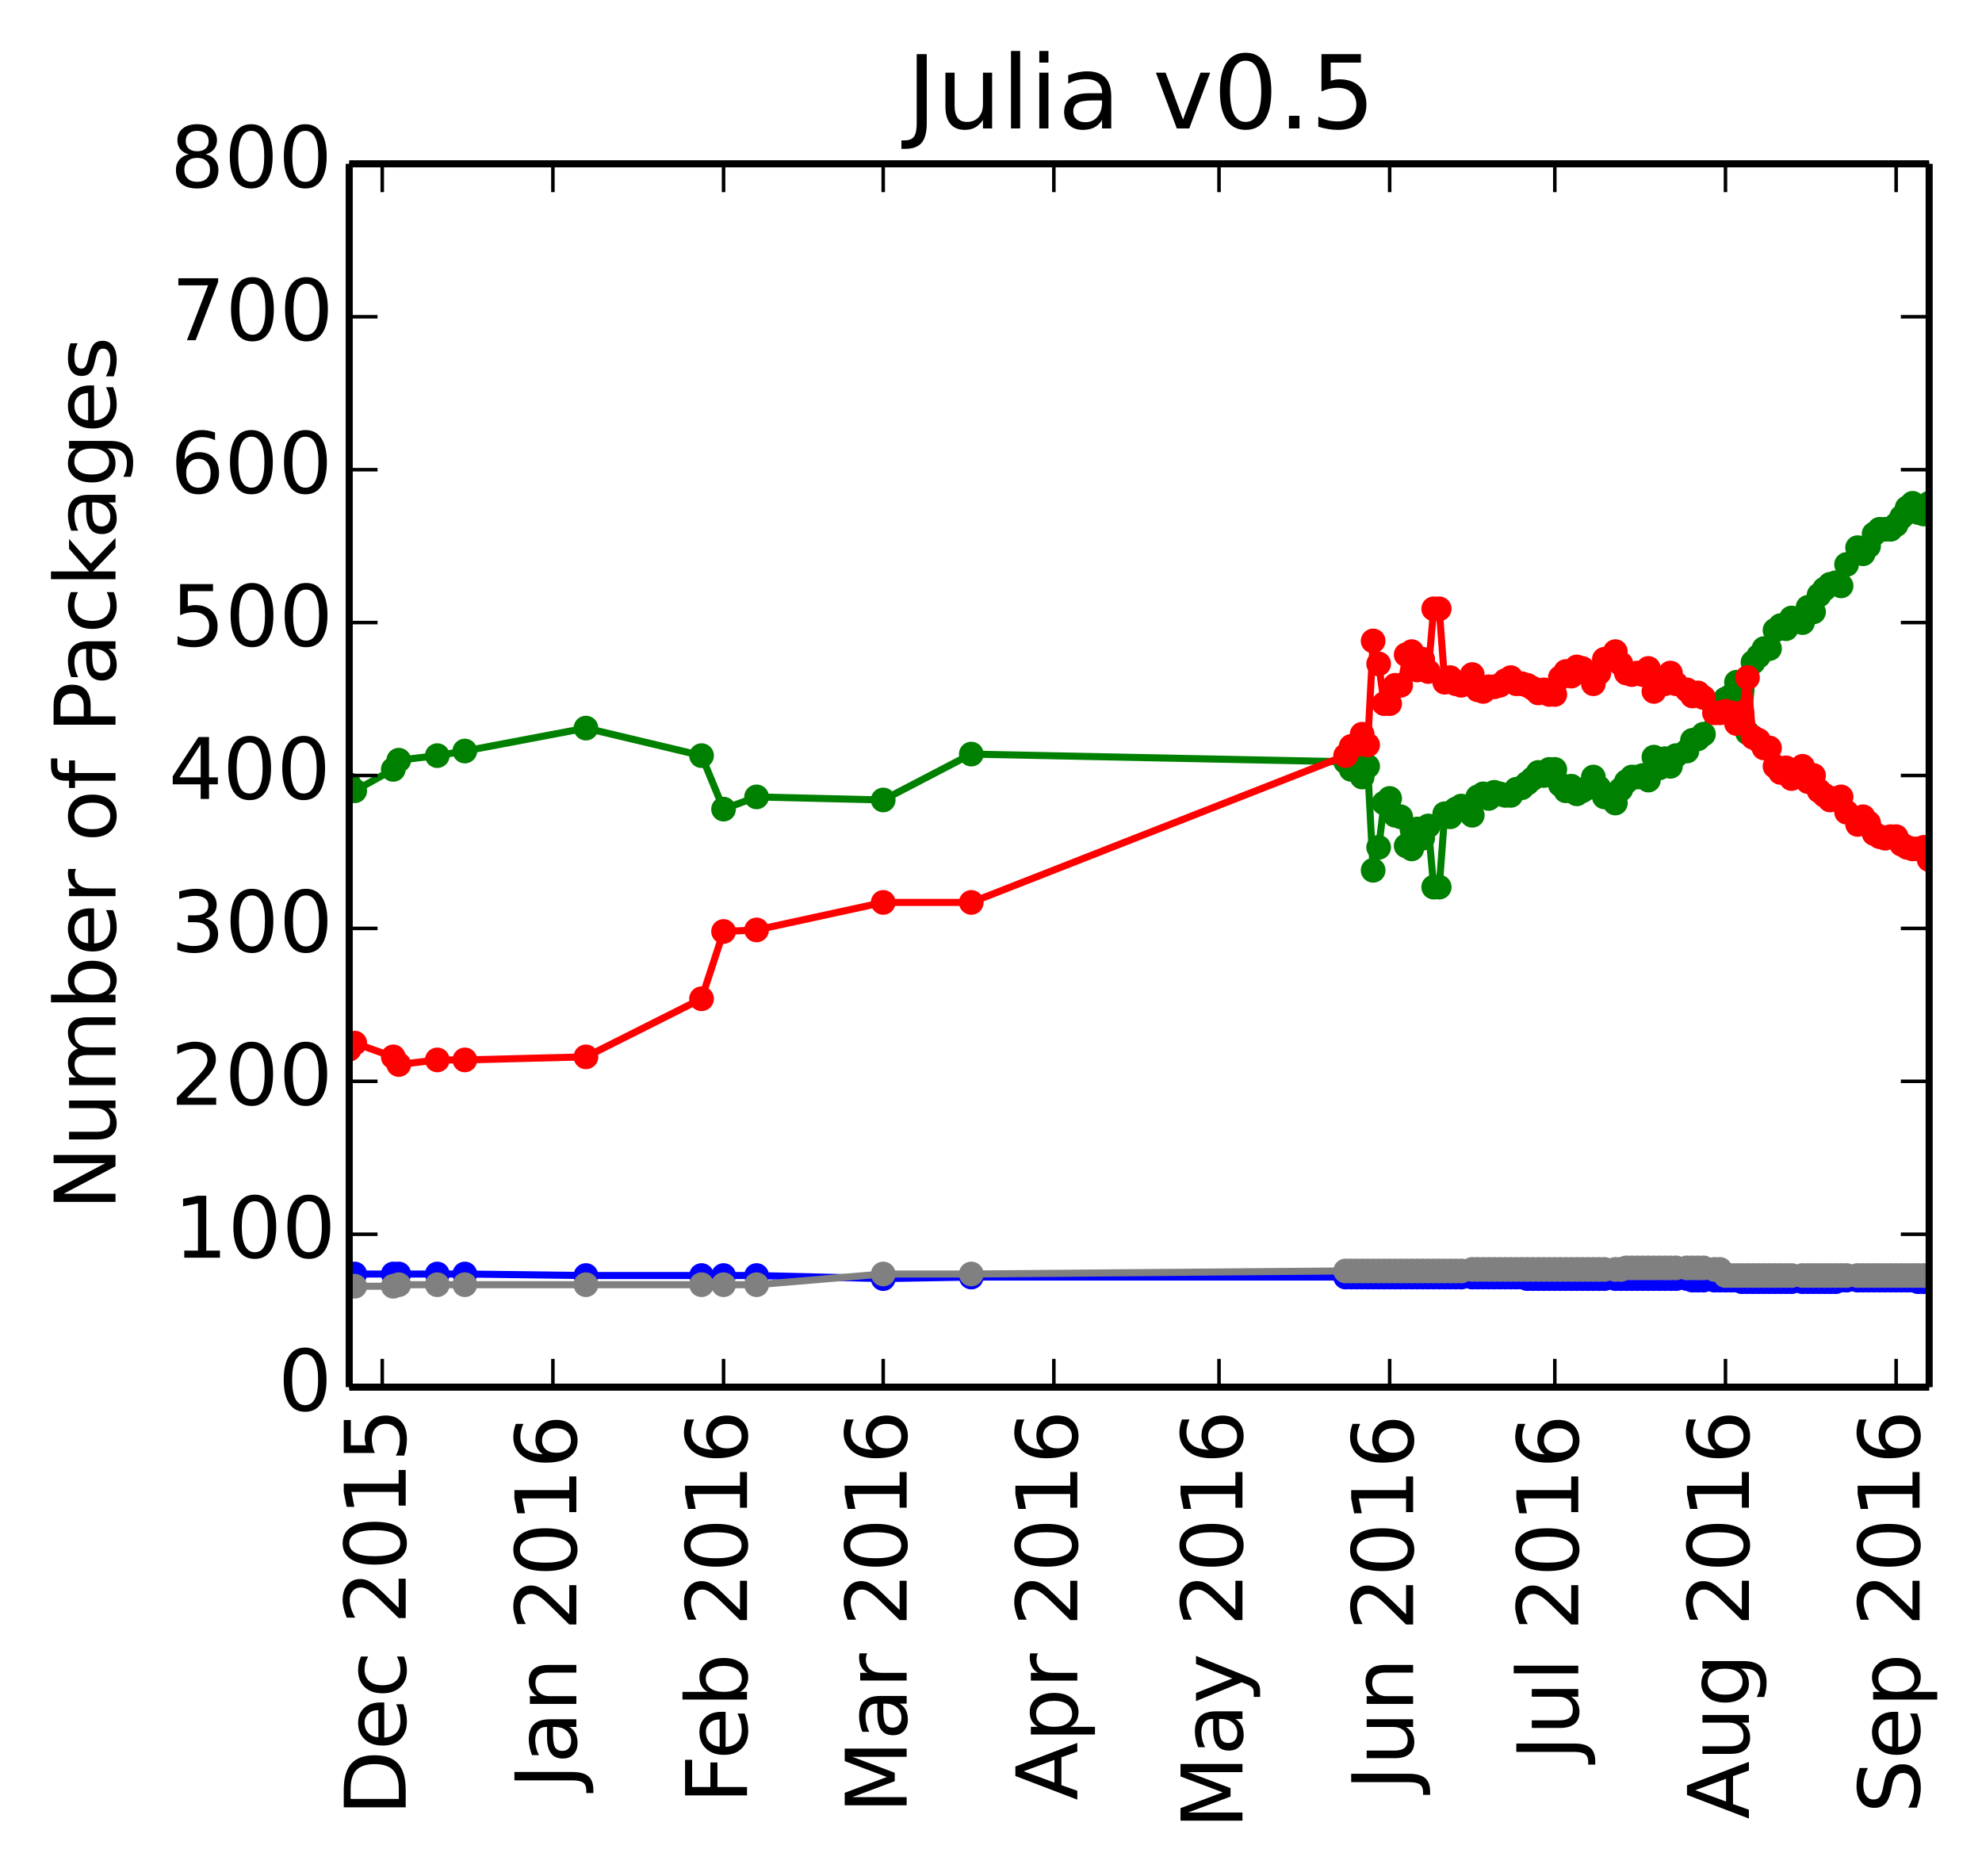 <?xml version="1.0" encoding="utf-8" standalone="no"?>
<!DOCTYPE svg PUBLIC "-//W3C//DTD SVG 1.1//EN"
  "http://www.w3.org/Graphics/SVG/1.1/DTD/svg11.dtd">
<!-- Created with matplotlib (http://matplotlib.org/) -->
<svg height="265pt" version="1.1" viewBox="0 0 280 265" width="280pt" xmlns="http://www.w3.org/2000/svg" xmlns:xlink="http://www.w3.org/1999/xlink">
 <defs>
  <style type="text/css">
*{stroke-linecap:butt;stroke-linejoin:round;}
  </style>
 </defs>
 <g id="figure_1">
  <g id="patch_1">
   <path d="
M0 265.55
L280.876 265.55
L280.876 0
L0 0
z
" style="fill:#ffffff;"/>
  </g>
  <g id="axes_1">
   <g id="patch_2">
    <path d="
M49.335 195.942
L272.535 195.942
L272.535 23.142
L49.335 23.142
z
" style="fill:#ffffff;"/>
   </g>
   <g id="line2d_1"/>
   <g id="line2d_2"/>
   <g id="line2d_3"/>
   <g id="line2d_4"/>
   <g id="line2d_5"/>
   <g id="line2d_6">
    <path clip-path="url(#pa14dda18ed)" d="
M272.535 71.094
L271.757 72.606
L270.98 72.39
L270.202 71.094
L269.424 71.742
L268.646 73.038
L267.869 74.118
L267.091 74.766
L266.313 74.766
L265.536 74.766
L264.758 75.414
L263.98 77.142
L263.203 78.222
L262.425 77.358
L260.869 79.734
L260.092 82.758
L259.314 82.326
L258.536 82.542
L257.759 83.19
L256.981 84.054
L256.203 86.43
L255.426 85.782
L254.648 87.942
L253.092 87.294
L252.315 88.806
L251.537 88.374
L250.759 89.022
L249.982 91.614
L249.204 91.614
L248.426 92.694
L247.649 93.558
L246.871 103.494
L246.093 97.446
L245.315 96.366
L244.538 98.31
L243.76 98.742
L242.982 99.606
L242.205 99.606
L240.649 103.71
L239.872 104.358
L239.094 104.574
L238.316 106.086
L236.761 106.734
L235.983 108.246
L235.205 107.166
L234.428 108.462
L233.65 106.95
L232.872 110.19
L232.095 109.542
L231.317 109.758
L230.539 109.758
L229.761 110.406
L228.984 111.486
L228.206 113.43
L226.651 112.566
L225.873 111.27
L225.095 109.758
L224.318 111.27
L223.54 111.702
L222.762 112.134
L221.984 111.054
L221.207 111.702
L220.429 110.838
L219.651 108.678
L218.874 108.678
L218.096 109.542
L217.318 109.11
L216.541 109.974
L215.763 110.622
L214.985 111.27
L214.207 111.486
L213.43 112.35
L212.652 112.35
L211.874 112.134
L211.097 111.918
L210.319 112.782
L209.541 112.134
L208.764 112.566
L207.986 115.158
L206.43 113.862
L205.653 114.294
L204.875 115.374
L204.097 114.942
L203.32 125.31
L202.542 125.31
L201.764 116.67
L200.987 118.398
L200.209 117.102
L199.431 119.91
L198.653 119.478
L197.876 115.374
L197.098 115.158
L196.32 112.782
L195.543 113.43
L194.765 119.694
L193.987 122.934
L193.21 108.246
L192.432 109.758
L191.654 108.462
L190.876 108.678
L190.099 107.598
L137.215 106.518
L124.772 112.998
L106.885 112.566
L102.219 114.294
L99.108 106.734
L82.776 102.846
L65.667 106.086
L61.778 106.734
L56.334 107.382
L55.557 108.678
L50.113 111.702
L49.335 110.838" style="fill:none;stroke:#008000;stroke-linecap:square;"/>
    <defs>
     <path d="
M0 1.5
C0.398 1.5 0.779 1.342 1.061 1.061
C1.342 0.779 1.5 0.398 1.5 0
C1.5 -0.398 1.342 -0.779 1.061 -1.061
C0.779 -1.342 0.398 -1.5 0 -1.5
C-0.398 -1.5 -0.779 -1.342 -1.061 -1.061
C-1.342 -0.779 -1.5 -0.398 -1.5 0
C-1.5 0.398 -1.342 0.779 -1.061 1.061
C-0.779 1.342 -0.398 1.5 0 1.5
z
" id="mb0b177905e" style="stroke:#008000;stroke-width:0.5;"/>
    </defs>
    <g clip-path="url(#pa14dda18ed)">
     <use style="fill:#008000;stroke:#008000;stroke-width:0.5;" x="272.535" xlink:href="#mb0b177905e" y="71.094"/>
     <use style="fill:#008000;stroke:#008000;stroke-width:0.5;" x="271.757" xlink:href="#mb0b177905e" y="72.606"/>
     <use style="fill:#008000;stroke:#008000;stroke-width:0.5;" x="270.98" xlink:href="#mb0b177905e" y="72.39"/>
     <use style="fill:#008000;stroke:#008000;stroke-width:0.5;" x="270.202" xlink:href="#mb0b177905e" y="71.094"/>
     <use style="fill:#008000;stroke:#008000;stroke-width:0.5;" x="269.424" xlink:href="#mb0b177905e" y="71.742"/>
     <use style="fill:#008000;stroke:#008000;stroke-width:0.5;" x="268.646" xlink:href="#mb0b177905e" y="73.038"/>
     <use style="fill:#008000;stroke:#008000;stroke-width:0.5;" x="267.869" xlink:href="#mb0b177905e" y="74.118"/>
     <use style="fill:#008000;stroke:#008000;stroke-width:0.5;" x="267.091" xlink:href="#mb0b177905e" y="74.766"/>
     <use style="fill:#008000;stroke:#008000;stroke-width:0.5;" x="266.313" xlink:href="#mb0b177905e" y="74.766"/>
     <use style="fill:#008000;stroke:#008000;stroke-width:0.5;" x="265.536" xlink:href="#mb0b177905e" y="74.766"/>
     <use style="fill:#008000;stroke:#008000;stroke-width:0.5;" x="264.758" xlink:href="#mb0b177905e" y="75.414"/>
     <use style="fill:#008000;stroke:#008000;stroke-width:0.5;" x="263.98" xlink:href="#mb0b177905e" y="77.142"/>
     <use style="fill:#008000;stroke:#008000;stroke-width:0.5;" x="263.203" xlink:href="#mb0b177905e" y="78.222"/>
     <use style="fill:#008000;stroke:#008000;stroke-width:0.5;" x="262.425" xlink:href="#mb0b177905e" y="77.358"/>
     <use style="fill:#008000;stroke:#008000;stroke-width:0.5;" x="260.869" xlink:href="#mb0b177905e" y="79.734"/>
     <use style="fill:#008000;stroke:#008000;stroke-width:0.5;" x="260.092" xlink:href="#mb0b177905e" y="82.758"/>
     <use style="fill:#008000;stroke:#008000;stroke-width:0.5;" x="259.314" xlink:href="#mb0b177905e" y="82.326"/>
     <use style="fill:#008000;stroke:#008000;stroke-width:0.5;" x="258.536" xlink:href="#mb0b177905e" y="82.542"/>
     <use style="fill:#008000;stroke:#008000;stroke-width:0.5;" x="257.759" xlink:href="#mb0b177905e" y="83.19"/>
     <use style="fill:#008000;stroke:#008000;stroke-width:0.5;" x="256.981" xlink:href="#mb0b177905e" y="84.054"/>
     <use style="fill:#008000;stroke:#008000;stroke-width:0.5;" x="256.203" xlink:href="#mb0b177905e" y="86.43"/>
     <use style="fill:#008000;stroke:#008000;stroke-width:0.5;" x="255.426" xlink:href="#mb0b177905e" y="85.782"/>
     <use style="fill:#008000;stroke:#008000;stroke-width:0.5;" x="254.648" xlink:href="#mb0b177905e" y="87.942"/>
     <use style="fill:#008000;stroke:#008000;stroke-width:0.5;" x="253.092" xlink:href="#mb0b177905e" y="87.294"/>
     <use style="fill:#008000;stroke:#008000;stroke-width:0.5;" x="252.315" xlink:href="#mb0b177905e" y="88.806"/>
     <use style="fill:#008000;stroke:#008000;stroke-width:0.5;" x="251.537" xlink:href="#mb0b177905e" y="88.374"/>
     <use style="fill:#008000;stroke:#008000;stroke-width:0.5;" x="250.759" xlink:href="#mb0b177905e" y="89.022"/>
     <use style="fill:#008000;stroke:#008000;stroke-width:0.5;" x="249.982" xlink:href="#mb0b177905e" y="91.614"/>
     <use style="fill:#008000;stroke:#008000;stroke-width:0.5;" x="249.204" xlink:href="#mb0b177905e" y="91.614"/>
     <use style="fill:#008000;stroke:#008000;stroke-width:0.5;" x="248.426" xlink:href="#mb0b177905e" y="92.694"/>
     <use style="fill:#008000;stroke:#008000;stroke-width:0.5;" x="247.649" xlink:href="#mb0b177905e" y="93.558"/>
     <use style="fill:#008000;stroke:#008000;stroke-width:0.5;" x="246.871" xlink:href="#mb0b177905e" y="103.494"/>
     <use style="fill:#008000;stroke:#008000;stroke-width:0.5;" x="246.093" xlink:href="#mb0b177905e" y="97.446"/>
     <use style="fill:#008000;stroke:#008000;stroke-width:0.5;" x="245.315" xlink:href="#mb0b177905e" y="96.366"/>
     <use style="fill:#008000;stroke:#008000;stroke-width:0.5;" x="244.538" xlink:href="#mb0b177905e" y="98.31"/>
     <use style="fill:#008000;stroke:#008000;stroke-width:0.5;" x="243.76" xlink:href="#mb0b177905e" y="98.742"/>
     <use style="fill:#008000;stroke:#008000;stroke-width:0.5;" x="242.982" xlink:href="#mb0b177905e" y="99.606"/>
     <use style="fill:#008000;stroke:#008000;stroke-width:0.5;" x="242.205" xlink:href="#mb0b177905e" y="99.606"/>
     <use style="fill:#008000;stroke:#008000;stroke-width:0.5;" x="240.649" xlink:href="#mb0b177905e" y="103.71"/>
     <use style="fill:#008000;stroke:#008000;stroke-width:0.5;" x="239.872" xlink:href="#mb0b177905e" y="104.358"/>
     <use style="fill:#008000;stroke:#008000;stroke-width:0.5;" x="239.094" xlink:href="#mb0b177905e" y="104.574"/>
     <use style="fill:#008000;stroke:#008000;stroke-width:0.5;" x="238.316" xlink:href="#mb0b177905e" y="106.086"/>
     <use style="fill:#008000;stroke:#008000;stroke-width:0.5;" x="236.761" xlink:href="#mb0b177905e" y="106.734"/>
     <use style="fill:#008000;stroke:#008000;stroke-width:0.5;" x="235.983" xlink:href="#mb0b177905e" y="108.246"/>
     <use style="fill:#008000;stroke:#008000;stroke-width:0.5;" x="235.205" xlink:href="#mb0b177905e" y="107.166"/>
     <use style="fill:#008000;stroke:#008000;stroke-width:0.5;" x="234.428" xlink:href="#mb0b177905e" y="108.462"/>
     <use style="fill:#008000;stroke:#008000;stroke-width:0.5;" x="233.65" xlink:href="#mb0b177905e" y="106.95"/>
     <use style="fill:#008000;stroke:#008000;stroke-width:0.5;" x="232.872" xlink:href="#mb0b177905e" y="110.19"/>
     <use style="fill:#008000;stroke:#008000;stroke-width:0.5;" x="232.095" xlink:href="#mb0b177905e" y="109.542"/>
     <use style="fill:#008000;stroke:#008000;stroke-width:0.5;" x="231.317" xlink:href="#mb0b177905e" y="109.758"/>
     <use style="fill:#008000;stroke:#008000;stroke-width:0.5;" x="230.539" xlink:href="#mb0b177905e" y="109.758"/>
     <use style="fill:#008000;stroke:#008000;stroke-width:0.5;" x="229.761" xlink:href="#mb0b177905e" y="110.406"/>
     <use style="fill:#008000;stroke:#008000;stroke-width:0.5;" x="228.984" xlink:href="#mb0b177905e" y="111.486"/>
     <use style="fill:#008000;stroke:#008000;stroke-width:0.5;" x="228.206" xlink:href="#mb0b177905e" y="113.43"/>
     <use style="fill:#008000;stroke:#008000;stroke-width:0.5;" x="226.651" xlink:href="#mb0b177905e" y="112.566"/>
     <use style="fill:#008000;stroke:#008000;stroke-width:0.5;" x="225.873" xlink:href="#mb0b177905e" y="111.27"/>
     <use style="fill:#008000;stroke:#008000;stroke-width:0.5;" x="225.095" xlink:href="#mb0b177905e" y="109.758"/>
     <use style="fill:#008000;stroke:#008000;stroke-width:0.5;" x="224.318" xlink:href="#mb0b177905e" y="111.27"/>
     <use style="fill:#008000;stroke:#008000;stroke-width:0.5;" x="223.54" xlink:href="#mb0b177905e" y="111.702"/>
     <use style="fill:#008000;stroke:#008000;stroke-width:0.5;" x="222.762" xlink:href="#mb0b177905e" y="112.134"/>
     <use style="fill:#008000;stroke:#008000;stroke-width:0.5;" x="221.984" xlink:href="#mb0b177905e" y="111.054"/>
     <use style="fill:#008000;stroke:#008000;stroke-width:0.5;" x="221.207" xlink:href="#mb0b177905e" y="111.702"/>
     <use style="fill:#008000;stroke:#008000;stroke-width:0.5;" x="220.429" xlink:href="#mb0b177905e" y="110.838"/>
     <use style="fill:#008000;stroke:#008000;stroke-width:0.5;" x="219.651" xlink:href="#mb0b177905e" y="108.678"/>
     <use style="fill:#008000;stroke:#008000;stroke-width:0.5;" x="218.874" xlink:href="#mb0b177905e" y="108.678"/>
     <use style="fill:#008000;stroke:#008000;stroke-width:0.5;" x="218.096" xlink:href="#mb0b177905e" y="109.542"/>
     <use style="fill:#008000;stroke:#008000;stroke-width:0.5;" x="217.318" xlink:href="#mb0b177905e" y="109.11"/>
     <use style="fill:#008000;stroke:#008000;stroke-width:0.5;" x="216.541" xlink:href="#mb0b177905e" y="109.974"/>
     <use style="fill:#008000;stroke:#008000;stroke-width:0.5;" x="215.763" xlink:href="#mb0b177905e" y="110.622"/>
     <use style="fill:#008000;stroke:#008000;stroke-width:0.5;" x="214.985" xlink:href="#mb0b177905e" y="111.27"/>
     <use style="fill:#008000;stroke:#008000;stroke-width:0.5;" x="214.207" xlink:href="#mb0b177905e" y="111.486"/>
     <use style="fill:#008000;stroke:#008000;stroke-width:0.5;" x="213.43" xlink:href="#mb0b177905e" y="112.35"/>
     <use style="fill:#008000;stroke:#008000;stroke-width:0.5;" x="212.652" xlink:href="#mb0b177905e" y="112.35"/>
     <use style="fill:#008000;stroke:#008000;stroke-width:0.5;" x="211.874" xlink:href="#mb0b177905e" y="112.134"/>
     <use style="fill:#008000;stroke:#008000;stroke-width:0.5;" x="211.097" xlink:href="#mb0b177905e" y="111.918"/>
     <use style="fill:#008000;stroke:#008000;stroke-width:0.5;" x="210.319" xlink:href="#mb0b177905e" y="112.782"/>
     <use style="fill:#008000;stroke:#008000;stroke-width:0.5;" x="209.541" xlink:href="#mb0b177905e" y="112.134"/>
     <use style="fill:#008000;stroke:#008000;stroke-width:0.5;" x="208.764" xlink:href="#mb0b177905e" y="112.566"/>
     <use style="fill:#008000;stroke:#008000;stroke-width:0.5;" x="207.986" xlink:href="#mb0b177905e" y="115.158"/>
     <use style="fill:#008000;stroke:#008000;stroke-width:0.5;" x="206.43" xlink:href="#mb0b177905e" y="113.862"/>
     <use style="fill:#008000;stroke:#008000;stroke-width:0.5;" x="205.653" xlink:href="#mb0b177905e" y="114.294"/>
     <use style="fill:#008000;stroke:#008000;stroke-width:0.5;" x="204.875" xlink:href="#mb0b177905e" y="115.374"/>
     <use style="fill:#008000;stroke:#008000;stroke-width:0.5;" x="204.097" xlink:href="#mb0b177905e" y="114.942"/>
     <use style="fill:#008000;stroke:#008000;stroke-width:0.5;" x="203.32" xlink:href="#mb0b177905e" y="125.31"/>
     <use style="fill:#008000;stroke:#008000;stroke-width:0.5;" x="202.542" xlink:href="#mb0b177905e" y="125.31"/>
     <use style="fill:#008000;stroke:#008000;stroke-width:0.5;" x="201.764" xlink:href="#mb0b177905e" y="116.67"/>
     <use style="fill:#008000;stroke:#008000;stroke-width:0.5;" x="200.987" xlink:href="#mb0b177905e" y="118.398"/>
     <use style="fill:#008000;stroke:#008000;stroke-width:0.5;" x="200.209" xlink:href="#mb0b177905e" y="117.102"/>
     <use style="fill:#008000;stroke:#008000;stroke-width:0.5;" x="199.431" xlink:href="#mb0b177905e" y="119.91"/>
     <use style="fill:#008000;stroke:#008000;stroke-width:0.5;" x="198.653" xlink:href="#mb0b177905e" y="119.478"/>
     <use style="fill:#008000;stroke:#008000;stroke-width:0.5;" x="197.876" xlink:href="#mb0b177905e" y="115.374"/>
     <use style="fill:#008000;stroke:#008000;stroke-width:0.5;" x="197.098" xlink:href="#mb0b177905e" y="115.158"/>
     <use style="fill:#008000;stroke:#008000;stroke-width:0.5;" x="196.32" xlink:href="#mb0b177905e" y="112.782"/>
     <use style="fill:#008000;stroke:#008000;stroke-width:0.5;" x="195.543" xlink:href="#mb0b177905e" y="113.43"/>
     <use style="fill:#008000;stroke:#008000;stroke-width:0.5;" x="194.765" xlink:href="#mb0b177905e" y="119.694"/>
     <use style="fill:#008000;stroke:#008000;stroke-width:0.5;" x="193.987" xlink:href="#mb0b177905e" y="122.934"/>
     <use style="fill:#008000;stroke:#008000;stroke-width:0.5;" x="193.21" xlink:href="#mb0b177905e" y="108.246"/>
     <use style="fill:#008000;stroke:#008000;stroke-width:0.5;" x="192.432" xlink:href="#mb0b177905e" y="109.758"/>
     <use style="fill:#008000;stroke:#008000;stroke-width:0.5;" x="191.654" xlink:href="#mb0b177905e" y="108.462"/>
     <use style="fill:#008000;stroke:#008000;stroke-width:0.5;" x="190.876" xlink:href="#mb0b177905e" y="108.678"/>
     <use style="fill:#008000;stroke:#008000;stroke-width:0.5;" x="190.099" xlink:href="#mb0b177905e" y="107.598"/>
     <use style="fill:#008000;stroke:#008000;stroke-width:0.5;" x="137.215" xlink:href="#mb0b177905e" y="106.518"/>
     <use style="fill:#008000;stroke:#008000;stroke-width:0.5;" x="124.772" xlink:href="#mb0b177905e" y="112.998"/>
     <use style="fill:#008000;stroke:#008000;stroke-width:0.5;" x="106.885" xlink:href="#mb0b177905e" y="112.566"/>
     <use style="fill:#008000;stroke:#008000;stroke-width:0.5;" x="102.219" xlink:href="#mb0b177905e" y="114.294"/>
     <use style="fill:#008000;stroke:#008000;stroke-width:0.5;" x="99.108" xlink:href="#mb0b177905e" y="106.734"/>
     <use style="fill:#008000;stroke:#008000;stroke-width:0.5;" x="82.776" xlink:href="#mb0b177905e" y="102.846"/>
     <use style="fill:#008000;stroke:#008000;stroke-width:0.5;" x="65.667" xlink:href="#mb0b177905e" y="106.086"/>
     <use style="fill:#008000;stroke:#008000;stroke-width:0.5;" x="61.778" xlink:href="#mb0b177905e" y="106.734"/>
     <use style="fill:#008000;stroke:#008000;stroke-width:0.5;" x="56.334" xlink:href="#mb0b177905e" y="107.382"/>
     <use style="fill:#008000;stroke:#008000;stroke-width:0.5;" x="55.557" xlink:href="#mb0b177905e" y="108.678"/>
     <use style="fill:#008000;stroke:#008000;stroke-width:0.5;" x="50.113" xlink:href="#mb0b177905e" y="111.702"/>
     <use style="fill:#008000;stroke:#008000;stroke-width:0.5;" x="49.335" xlink:href="#mb0b177905e" y="110.838"/>
    </g>
   </g>
   <g id="line2d_7">
    <path clip-path="url(#pa14dda18ed)" d="
M272.535 121.422
L271.757 119.694
L270.98 119.91
L270.202 119.91
L269.424 119.694
L268.646 119.262
L267.869 118.182
L267.091 118.182
L266.313 118.398
L265.536 118.182
L264.758 117.75
L263.98 116.238
L263.203 115.374
L262.425 116.454
L260.869 114.726
L260.092 112.566
L259.314 112.782
L258.536 112.998
L257.759 112.35
L256.981 111.702
L256.203 109.542
L255.426 110.406
L254.648 108.246
L253.092 109.974
L252.315 108.462
L251.537 109.11
L250.759 108.246
L249.982 105.654
L249.204 105.654
L248.426 104.574
L247.649 104.142
L246.871 95.718
L246.093 100.686
L245.315 102.198
L244.538 100.686
L243.76 100.47
L242.982 100.686
L242.205 100.686
L240.649 98.526
L239.872 97.878
L239.094 98.31
L238.316 97.446
L236.761 96.582
L235.983 95.07
L235.205 96.582
L234.428 95.934
L233.65 97.662
L232.872 94.422
L232.095 95.286
L231.317 95.07
L230.539 95.286
L229.761 95.07
L228.984 93.774
L228.206 92.046
L226.651 93.126
L225.873 95.07
L225.095 96.582
L224.318 95.07
L223.54 94.422
L222.762 94.206
L221.984 95.502
L221.207 94.854
L220.429 95.718
L219.651 98.094
L218.874 98.094
L218.096 97.446
L217.318 97.878
L216.541 97.23
L215.763 96.798
L214.985 96.582
L214.207 96.582
L213.43 95.718
L212.652 96.15
L211.874 96.798
L211.097 97.014
L210.319 97.014
L209.541 97.662
L208.764 97.446
L207.986 95.286
L206.43 96.798
L205.653 96.582
L204.875 95.718
L204.097 96.366
L203.32 85.998
L202.542 85.998
L201.764 94.854
L200.987 93.126
L200.209 94.638
L199.431 92.046
L198.653 92.478
L197.876 96.798
L197.098 96.798
L196.32 99.39
L195.543 99.39
L194.765 93.774
L193.987 90.534
L193.21 105.222
L192.432 103.71
L191.654 105.222
L190.876 105.438
L190.099 106.734
L137.215 127.47
L124.772 127.47
L106.885 131.358
L102.219 131.574
L99.108 141.078
L82.776 149.286
L65.667 149.718
L61.778 149.718
L56.334 150.366
L55.557 149.286
L50.113 147.342
L49.335 148.206" style="fill:none;stroke:#ff0000;stroke-linecap:square;"/>
    <defs>
     <path d="
M0 1.5
C0.398 1.5 0.779 1.342 1.061 1.061
C1.342 0.779 1.5 0.398 1.5 0
C1.5 -0.398 1.342 -0.779 1.061 -1.061
C0.779 -1.342 0.398 -1.5 0 -1.5
C-0.398 -1.5 -0.779 -1.342 -1.061 -1.061
C-1.342 -0.779 -1.5 -0.398 -1.5 0
C-1.5 0.398 -1.342 0.779 -1.061 1.061
C-0.779 1.342 -0.398 1.5 0 1.5
z
" id="ma07bdd5909" style="stroke:#ff0000;stroke-width:0.5;"/>
    </defs>
    <g clip-path="url(#pa14dda18ed)">
     <use style="fill:#ff0000;stroke:#ff0000;stroke-width:0.5;" x="272.535" xlink:href="#ma07bdd5909" y="121.422"/>
     <use style="fill:#ff0000;stroke:#ff0000;stroke-width:0.5;" x="271.757" xlink:href="#ma07bdd5909" y="119.694"/>
     <use style="fill:#ff0000;stroke:#ff0000;stroke-width:0.5;" x="270.98" xlink:href="#ma07bdd5909" y="119.91"/>
     <use style="fill:#ff0000;stroke:#ff0000;stroke-width:0.5;" x="270.202" xlink:href="#ma07bdd5909" y="119.91"/>
     <use style="fill:#ff0000;stroke:#ff0000;stroke-width:0.5;" x="269.424" xlink:href="#ma07bdd5909" y="119.694"/>
     <use style="fill:#ff0000;stroke:#ff0000;stroke-width:0.5;" x="268.646" xlink:href="#ma07bdd5909" y="119.262"/>
     <use style="fill:#ff0000;stroke:#ff0000;stroke-width:0.5;" x="267.869" xlink:href="#ma07bdd5909" y="118.182"/>
     <use style="fill:#ff0000;stroke:#ff0000;stroke-width:0.5;" x="267.091" xlink:href="#ma07bdd5909" y="118.182"/>
     <use style="fill:#ff0000;stroke:#ff0000;stroke-width:0.5;" x="266.313" xlink:href="#ma07bdd5909" y="118.398"/>
     <use style="fill:#ff0000;stroke:#ff0000;stroke-width:0.5;" x="265.536" xlink:href="#ma07bdd5909" y="118.182"/>
     <use style="fill:#ff0000;stroke:#ff0000;stroke-width:0.5;" x="264.758" xlink:href="#ma07bdd5909" y="117.75"/>
     <use style="fill:#ff0000;stroke:#ff0000;stroke-width:0.5;" x="263.98" xlink:href="#ma07bdd5909" y="116.238"/>
     <use style="fill:#ff0000;stroke:#ff0000;stroke-width:0.5;" x="263.203" xlink:href="#ma07bdd5909" y="115.374"/>
     <use style="fill:#ff0000;stroke:#ff0000;stroke-width:0.5;" x="262.425" xlink:href="#ma07bdd5909" y="116.454"/>
     <use style="fill:#ff0000;stroke:#ff0000;stroke-width:0.5;" x="260.869" xlink:href="#ma07bdd5909" y="114.726"/>
     <use style="fill:#ff0000;stroke:#ff0000;stroke-width:0.5;" x="260.092" xlink:href="#ma07bdd5909" y="112.566"/>
     <use style="fill:#ff0000;stroke:#ff0000;stroke-width:0.5;" x="259.314" xlink:href="#ma07bdd5909" y="112.782"/>
     <use style="fill:#ff0000;stroke:#ff0000;stroke-width:0.5;" x="258.536" xlink:href="#ma07bdd5909" y="112.998"/>
     <use style="fill:#ff0000;stroke:#ff0000;stroke-width:0.5;" x="257.759" xlink:href="#ma07bdd5909" y="112.35"/>
     <use style="fill:#ff0000;stroke:#ff0000;stroke-width:0.5;" x="256.981" xlink:href="#ma07bdd5909" y="111.702"/>
     <use style="fill:#ff0000;stroke:#ff0000;stroke-width:0.5;" x="256.203" xlink:href="#ma07bdd5909" y="109.542"/>
     <use style="fill:#ff0000;stroke:#ff0000;stroke-width:0.5;" x="255.426" xlink:href="#ma07bdd5909" y="110.406"/>
     <use style="fill:#ff0000;stroke:#ff0000;stroke-width:0.5;" x="254.648" xlink:href="#ma07bdd5909" y="108.246"/>
     <use style="fill:#ff0000;stroke:#ff0000;stroke-width:0.5;" x="253.092" xlink:href="#ma07bdd5909" y="109.974"/>
     <use style="fill:#ff0000;stroke:#ff0000;stroke-width:0.5;" x="252.315" xlink:href="#ma07bdd5909" y="108.462"/>
     <use style="fill:#ff0000;stroke:#ff0000;stroke-width:0.5;" x="251.537" xlink:href="#ma07bdd5909" y="109.11"/>
     <use style="fill:#ff0000;stroke:#ff0000;stroke-width:0.5;" x="250.759" xlink:href="#ma07bdd5909" y="108.246"/>
     <use style="fill:#ff0000;stroke:#ff0000;stroke-width:0.5;" x="249.982" xlink:href="#ma07bdd5909" y="105.654"/>
     <use style="fill:#ff0000;stroke:#ff0000;stroke-width:0.5;" x="249.204" xlink:href="#ma07bdd5909" y="105.654"/>
     <use style="fill:#ff0000;stroke:#ff0000;stroke-width:0.5;" x="248.426" xlink:href="#ma07bdd5909" y="104.574"/>
     <use style="fill:#ff0000;stroke:#ff0000;stroke-width:0.5;" x="247.649" xlink:href="#ma07bdd5909" y="104.142"/>
     <use style="fill:#ff0000;stroke:#ff0000;stroke-width:0.5;" x="246.871" xlink:href="#ma07bdd5909" y="95.718"/>
     <use style="fill:#ff0000;stroke:#ff0000;stroke-width:0.5;" x="246.093" xlink:href="#ma07bdd5909" y="100.686"/>
     <use style="fill:#ff0000;stroke:#ff0000;stroke-width:0.5;" x="245.315" xlink:href="#ma07bdd5909" y="102.198"/>
     <use style="fill:#ff0000;stroke:#ff0000;stroke-width:0.5;" x="244.538" xlink:href="#ma07bdd5909" y="100.686"/>
     <use style="fill:#ff0000;stroke:#ff0000;stroke-width:0.5;" x="243.76" xlink:href="#ma07bdd5909" y="100.47"/>
     <use style="fill:#ff0000;stroke:#ff0000;stroke-width:0.5;" x="242.982" xlink:href="#ma07bdd5909" y="100.686"/>
     <use style="fill:#ff0000;stroke:#ff0000;stroke-width:0.5;" x="242.205" xlink:href="#ma07bdd5909" y="100.686"/>
     <use style="fill:#ff0000;stroke:#ff0000;stroke-width:0.5;" x="240.649" xlink:href="#ma07bdd5909" y="98.526"/>
     <use style="fill:#ff0000;stroke:#ff0000;stroke-width:0.5;" x="239.872" xlink:href="#ma07bdd5909" y="97.878"/>
     <use style="fill:#ff0000;stroke:#ff0000;stroke-width:0.5;" x="239.094" xlink:href="#ma07bdd5909" y="98.31"/>
     <use style="fill:#ff0000;stroke:#ff0000;stroke-width:0.5;" x="238.316" xlink:href="#ma07bdd5909" y="97.446"/>
     <use style="fill:#ff0000;stroke:#ff0000;stroke-width:0.5;" x="236.761" xlink:href="#ma07bdd5909" y="96.582"/>
     <use style="fill:#ff0000;stroke:#ff0000;stroke-width:0.5;" x="235.983" xlink:href="#ma07bdd5909" y="95.07"/>
     <use style="fill:#ff0000;stroke:#ff0000;stroke-width:0.5;" x="235.205" xlink:href="#ma07bdd5909" y="96.582"/>
     <use style="fill:#ff0000;stroke:#ff0000;stroke-width:0.5;" x="234.428" xlink:href="#ma07bdd5909" y="95.934"/>
     <use style="fill:#ff0000;stroke:#ff0000;stroke-width:0.5;" x="233.65" xlink:href="#ma07bdd5909" y="97.662"/>
     <use style="fill:#ff0000;stroke:#ff0000;stroke-width:0.5;" x="232.872" xlink:href="#ma07bdd5909" y="94.422"/>
     <use style="fill:#ff0000;stroke:#ff0000;stroke-width:0.5;" x="232.095" xlink:href="#ma07bdd5909" y="95.286"/>
     <use style="fill:#ff0000;stroke:#ff0000;stroke-width:0.5;" x="231.317" xlink:href="#ma07bdd5909" y="95.07"/>
     <use style="fill:#ff0000;stroke:#ff0000;stroke-width:0.5;" x="230.539" xlink:href="#ma07bdd5909" y="95.286"/>
     <use style="fill:#ff0000;stroke:#ff0000;stroke-width:0.5;" x="229.761" xlink:href="#ma07bdd5909" y="95.07"/>
     <use style="fill:#ff0000;stroke:#ff0000;stroke-width:0.5;" x="228.984" xlink:href="#ma07bdd5909" y="93.774"/>
     <use style="fill:#ff0000;stroke:#ff0000;stroke-width:0.5;" x="228.206" xlink:href="#ma07bdd5909" y="92.046"/>
     <use style="fill:#ff0000;stroke:#ff0000;stroke-width:0.5;" x="226.651" xlink:href="#ma07bdd5909" y="93.126"/>
     <use style="fill:#ff0000;stroke:#ff0000;stroke-width:0.5;" x="225.873" xlink:href="#ma07bdd5909" y="95.07"/>
     <use style="fill:#ff0000;stroke:#ff0000;stroke-width:0.5;" x="225.095" xlink:href="#ma07bdd5909" y="96.582"/>
     <use style="fill:#ff0000;stroke:#ff0000;stroke-width:0.5;" x="224.318" xlink:href="#ma07bdd5909" y="95.07"/>
     <use style="fill:#ff0000;stroke:#ff0000;stroke-width:0.5;" x="223.54" xlink:href="#ma07bdd5909" y="94.422"/>
     <use style="fill:#ff0000;stroke:#ff0000;stroke-width:0.5;" x="222.762" xlink:href="#ma07bdd5909" y="94.206"/>
     <use style="fill:#ff0000;stroke:#ff0000;stroke-width:0.5;" x="221.984" xlink:href="#ma07bdd5909" y="95.502"/>
     <use style="fill:#ff0000;stroke:#ff0000;stroke-width:0.5;" x="221.207" xlink:href="#ma07bdd5909" y="94.854"/>
     <use style="fill:#ff0000;stroke:#ff0000;stroke-width:0.5;" x="220.429" xlink:href="#ma07bdd5909" y="95.718"/>
     <use style="fill:#ff0000;stroke:#ff0000;stroke-width:0.5;" x="219.651" xlink:href="#ma07bdd5909" y="98.094"/>
     <use style="fill:#ff0000;stroke:#ff0000;stroke-width:0.5;" x="218.874" xlink:href="#ma07bdd5909" y="98.094"/>
     <use style="fill:#ff0000;stroke:#ff0000;stroke-width:0.5;" x="218.096" xlink:href="#ma07bdd5909" y="97.446"/>
     <use style="fill:#ff0000;stroke:#ff0000;stroke-width:0.5;" x="217.318" xlink:href="#ma07bdd5909" y="97.878"/>
     <use style="fill:#ff0000;stroke:#ff0000;stroke-width:0.5;" x="216.541" xlink:href="#ma07bdd5909" y="97.23"/>
     <use style="fill:#ff0000;stroke:#ff0000;stroke-width:0.5;" x="215.763" xlink:href="#ma07bdd5909" y="96.798"/>
     <use style="fill:#ff0000;stroke:#ff0000;stroke-width:0.5;" x="214.985" xlink:href="#ma07bdd5909" y="96.582"/>
     <use style="fill:#ff0000;stroke:#ff0000;stroke-width:0.5;" x="214.207" xlink:href="#ma07bdd5909" y="96.582"/>
     <use style="fill:#ff0000;stroke:#ff0000;stroke-width:0.5;" x="213.43" xlink:href="#ma07bdd5909" y="95.718"/>
     <use style="fill:#ff0000;stroke:#ff0000;stroke-width:0.5;" x="212.652" xlink:href="#ma07bdd5909" y="96.15"/>
     <use style="fill:#ff0000;stroke:#ff0000;stroke-width:0.5;" x="211.874" xlink:href="#ma07bdd5909" y="96.798"/>
     <use style="fill:#ff0000;stroke:#ff0000;stroke-width:0.5;" x="211.097" xlink:href="#ma07bdd5909" y="97.014"/>
     <use style="fill:#ff0000;stroke:#ff0000;stroke-width:0.5;" x="210.319" xlink:href="#ma07bdd5909" y="97.014"/>
     <use style="fill:#ff0000;stroke:#ff0000;stroke-width:0.5;" x="209.541" xlink:href="#ma07bdd5909" y="97.662"/>
     <use style="fill:#ff0000;stroke:#ff0000;stroke-width:0.5;" x="208.764" xlink:href="#ma07bdd5909" y="97.446"/>
     <use style="fill:#ff0000;stroke:#ff0000;stroke-width:0.5;" x="207.986" xlink:href="#ma07bdd5909" y="95.286"/>
     <use style="fill:#ff0000;stroke:#ff0000;stroke-width:0.5;" x="206.43" xlink:href="#ma07bdd5909" y="96.798"/>
     <use style="fill:#ff0000;stroke:#ff0000;stroke-width:0.5;" x="205.653" xlink:href="#ma07bdd5909" y="96.582"/>
     <use style="fill:#ff0000;stroke:#ff0000;stroke-width:0.5;" x="204.875" xlink:href="#ma07bdd5909" y="95.718"/>
     <use style="fill:#ff0000;stroke:#ff0000;stroke-width:0.5;" x="204.097" xlink:href="#ma07bdd5909" y="96.366"/>
     <use style="fill:#ff0000;stroke:#ff0000;stroke-width:0.5;" x="203.32" xlink:href="#ma07bdd5909" y="85.998"/>
     <use style="fill:#ff0000;stroke:#ff0000;stroke-width:0.5;" x="202.542" xlink:href="#ma07bdd5909" y="85.998"/>
     <use style="fill:#ff0000;stroke:#ff0000;stroke-width:0.5;" x="201.764" xlink:href="#ma07bdd5909" y="94.854"/>
     <use style="fill:#ff0000;stroke:#ff0000;stroke-width:0.5;" x="200.987" xlink:href="#ma07bdd5909" y="93.126"/>
     <use style="fill:#ff0000;stroke:#ff0000;stroke-width:0.5;" x="200.209" xlink:href="#ma07bdd5909" y="94.638"/>
     <use style="fill:#ff0000;stroke:#ff0000;stroke-width:0.5;" x="199.431" xlink:href="#ma07bdd5909" y="92.046"/>
     <use style="fill:#ff0000;stroke:#ff0000;stroke-width:0.5;" x="198.653" xlink:href="#ma07bdd5909" y="92.478"/>
     <use style="fill:#ff0000;stroke:#ff0000;stroke-width:0.5;" x="197.876" xlink:href="#ma07bdd5909" y="96.798"/>
     <use style="fill:#ff0000;stroke:#ff0000;stroke-width:0.5;" x="197.098" xlink:href="#ma07bdd5909" y="96.798"/>
     <use style="fill:#ff0000;stroke:#ff0000;stroke-width:0.5;" x="196.32" xlink:href="#ma07bdd5909" y="99.39"/>
     <use style="fill:#ff0000;stroke:#ff0000;stroke-width:0.5;" x="195.543" xlink:href="#ma07bdd5909" y="99.39"/>
     <use style="fill:#ff0000;stroke:#ff0000;stroke-width:0.5;" x="194.765" xlink:href="#ma07bdd5909" y="93.774"/>
     <use style="fill:#ff0000;stroke:#ff0000;stroke-width:0.5;" x="193.987" xlink:href="#ma07bdd5909" y="90.534"/>
     <use style="fill:#ff0000;stroke:#ff0000;stroke-width:0.5;" x="193.21" xlink:href="#ma07bdd5909" y="105.222"/>
     <use style="fill:#ff0000;stroke:#ff0000;stroke-width:0.5;" x="192.432" xlink:href="#ma07bdd5909" y="103.71"/>
     <use style="fill:#ff0000;stroke:#ff0000;stroke-width:0.5;" x="191.654" xlink:href="#ma07bdd5909" y="105.222"/>
     <use style="fill:#ff0000;stroke:#ff0000;stroke-width:0.5;" x="190.876" xlink:href="#ma07bdd5909" y="105.438"/>
     <use style="fill:#ff0000;stroke:#ff0000;stroke-width:0.5;" x="190.099" xlink:href="#ma07bdd5909" y="106.734"/>
     <use style="fill:#ff0000;stroke:#ff0000;stroke-width:0.5;" x="137.215" xlink:href="#ma07bdd5909" y="127.47"/>
     <use style="fill:#ff0000;stroke:#ff0000;stroke-width:0.5;" x="124.772" xlink:href="#ma07bdd5909" y="127.47"/>
     <use style="fill:#ff0000;stroke:#ff0000;stroke-width:0.5;" x="106.885" xlink:href="#ma07bdd5909" y="131.358"/>
     <use style="fill:#ff0000;stroke:#ff0000;stroke-width:0.5;" x="102.219" xlink:href="#ma07bdd5909" y="131.574"/>
     <use style="fill:#ff0000;stroke:#ff0000;stroke-width:0.5;" x="99.108" xlink:href="#ma07bdd5909" y="141.078"/>
     <use style="fill:#ff0000;stroke:#ff0000;stroke-width:0.5;" x="82.776" xlink:href="#ma07bdd5909" y="149.286"/>
     <use style="fill:#ff0000;stroke:#ff0000;stroke-width:0.5;" x="65.667" xlink:href="#ma07bdd5909" y="149.718"/>
     <use style="fill:#ff0000;stroke:#ff0000;stroke-width:0.5;" x="61.778" xlink:href="#ma07bdd5909" y="149.718"/>
     <use style="fill:#ff0000;stroke:#ff0000;stroke-width:0.5;" x="56.334" xlink:href="#ma07bdd5909" y="150.366"/>
     <use style="fill:#ff0000;stroke:#ff0000;stroke-width:0.5;" x="55.557" xlink:href="#ma07bdd5909" y="149.286"/>
     <use style="fill:#ff0000;stroke:#ff0000;stroke-width:0.5;" x="50.113" xlink:href="#ma07bdd5909" y="147.342"/>
     <use style="fill:#ff0000;stroke:#ff0000;stroke-width:0.5;" x="49.335" xlink:href="#ma07bdd5909" y="148.206"/>
    </g>
   </g>
   <g id="line2d_8">
    <path clip-path="url(#pa14dda18ed)" d="
M272.535 181.038
L271.757 181.038
L270.98 181.038
L270.202 180.822
L269.424 180.822
L268.646 180.822
L267.869 180.822
L267.091 180.822
L266.313 180.822
L265.536 180.822
L264.758 180.822
L263.98 180.822
L263.203 180.822
L262.425 180.822
L260.869 180.822
L260.092 180.822
L259.314 181.038
L258.536 181.038
L257.759 181.038
L256.981 181.038
L256.203 181.038
L255.426 181.038
L254.648 181.038
L253.092 181.038
L252.315 181.038
L251.537 181.038
L250.759 181.038
L249.982 181.038
L249.204 181.038
L248.426 181.038
L247.649 181.038
L246.871 181.038
L246.093 181.038
L245.315 180.822
L244.538 180.822
L243.76 180.822
L242.982 180.822
L242.205 180.822
L240.649 180.822
L239.872 180.822
L239.094 180.822
L238.316 180.606
L236.761 180.606
L235.983 180.606
L235.205 180.606
L234.428 180.606
L233.65 180.606
L232.872 180.606
L232.095 180.606
L231.317 180.606
L230.539 180.606
L229.761 180.606
L228.984 180.606
L228.206 180.606
L226.651 180.606
L225.873 180.606
L225.095 180.606
L224.318 180.606
L223.54 180.606
L222.762 180.606
L221.984 180.606
L221.207 180.606
L220.429 180.606
L219.651 180.606
L218.874 180.606
L218.096 180.606
L217.318 180.606
L216.541 180.606
L215.763 180.606
L214.985 180.39
L214.207 180.39
L213.43 180.39
L212.652 180.39
L211.874 180.39
L211.097 180.39
L210.319 180.39
L209.541 180.39
L208.764 180.39
L207.986 180.39
L206.43 180.39
L205.653 180.39
L204.875 180.39
L204.097 180.39
L203.32 180.39
L202.542 180.39
L201.764 180.39
L200.987 180.39
L200.209 180.39
L199.431 180.39
L198.653 180.39
L197.876 180.39
L197.098 180.39
L196.32 180.39
L195.543 180.39
L194.765 180.39
L193.987 180.39
L193.21 180.39
L192.432 180.39
L191.654 180.39
L190.876 180.39
L190.099 180.39
L137.215 180.39
L124.772 180.606
L106.885 180.174
L102.219 180.174
L99.108 180.174
L82.776 180.174
L65.667 179.958
L61.778 179.958
L56.334 179.958
L55.557 179.958
L50.113 179.958
L49.335 179.958" style="fill:none;stroke:#0000ff;stroke-linecap:square;"/>
    <defs>
     <path d="
M0 1.5
C0.398 1.5 0.779 1.342 1.061 1.061
C1.342 0.779 1.5 0.398 1.5 0
C1.5 -0.398 1.342 -0.779 1.061 -1.061
C0.779 -1.342 0.398 -1.5 0 -1.5
C-0.398 -1.5 -0.779 -1.342 -1.061 -1.061
C-1.342 -0.779 -1.5 -0.398 -1.5 0
C-1.5 0.398 -1.342 0.779 -1.061 1.061
C-0.779 1.342 -0.398 1.5 0 1.5
z
" id="m76a7ce5b4a" style="stroke:#0000ff;stroke-width:0.5;"/>
    </defs>
    <g clip-path="url(#pa14dda18ed)">
     <use style="fill:#0000ff;stroke:#0000ff;stroke-width:0.5;" x="272.535" xlink:href="#m76a7ce5b4a" y="181.038"/>
     <use style="fill:#0000ff;stroke:#0000ff;stroke-width:0.5;" x="271.757" xlink:href="#m76a7ce5b4a" y="181.038"/>
     <use style="fill:#0000ff;stroke:#0000ff;stroke-width:0.5;" x="270.98" xlink:href="#m76a7ce5b4a" y="181.038"/>
     <use style="fill:#0000ff;stroke:#0000ff;stroke-width:0.5;" x="270.202" xlink:href="#m76a7ce5b4a" y="180.822"/>
     <use style="fill:#0000ff;stroke:#0000ff;stroke-width:0.5;" x="269.424" xlink:href="#m76a7ce5b4a" y="180.822"/>
     <use style="fill:#0000ff;stroke:#0000ff;stroke-width:0.5;" x="268.646" xlink:href="#m76a7ce5b4a" y="180.822"/>
     <use style="fill:#0000ff;stroke:#0000ff;stroke-width:0.5;" x="267.869" xlink:href="#m76a7ce5b4a" y="180.822"/>
     <use style="fill:#0000ff;stroke:#0000ff;stroke-width:0.5;" x="267.091" xlink:href="#m76a7ce5b4a" y="180.822"/>
     <use style="fill:#0000ff;stroke:#0000ff;stroke-width:0.5;" x="266.313" xlink:href="#m76a7ce5b4a" y="180.822"/>
     <use style="fill:#0000ff;stroke:#0000ff;stroke-width:0.5;" x="265.536" xlink:href="#m76a7ce5b4a" y="180.822"/>
     <use style="fill:#0000ff;stroke:#0000ff;stroke-width:0.5;" x="264.758" xlink:href="#m76a7ce5b4a" y="180.822"/>
     <use style="fill:#0000ff;stroke:#0000ff;stroke-width:0.5;" x="263.98" xlink:href="#m76a7ce5b4a" y="180.822"/>
     <use style="fill:#0000ff;stroke:#0000ff;stroke-width:0.5;" x="263.203" xlink:href="#m76a7ce5b4a" y="180.822"/>
     <use style="fill:#0000ff;stroke:#0000ff;stroke-width:0.5;" x="262.425" xlink:href="#m76a7ce5b4a" y="180.822"/>
     <use style="fill:#0000ff;stroke:#0000ff;stroke-width:0.5;" x="260.869" xlink:href="#m76a7ce5b4a" y="180.822"/>
     <use style="fill:#0000ff;stroke:#0000ff;stroke-width:0.5;" x="260.092" xlink:href="#m76a7ce5b4a" y="180.822"/>
     <use style="fill:#0000ff;stroke:#0000ff;stroke-width:0.5;" x="259.314" xlink:href="#m76a7ce5b4a" y="181.038"/>
     <use style="fill:#0000ff;stroke:#0000ff;stroke-width:0.5;" x="258.536" xlink:href="#m76a7ce5b4a" y="181.038"/>
     <use style="fill:#0000ff;stroke:#0000ff;stroke-width:0.5;" x="257.759" xlink:href="#m76a7ce5b4a" y="181.038"/>
     <use style="fill:#0000ff;stroke:#0000ff;stroke-width:0.5;" x="256.981" xlink:href="#m76a7ce5b4a" y="181.038"/>
     <use style="fill:#0000ff;stroke:#0000ff;stroke-width:0.5;" x="256.203" xlink:href="#m76a7ce5b4a" y="181.038"/>
     <use style="fill:#0000ff;stroke:#0000ff;stroke-width:0.5;" x="255.426" xlink:href="#m76a7ce5b4a" y="181.038"/>
     <use style="fill:#0000ff;stroke:#0000ff;stroke-width:0.5;" x="254.648" xlink:href="#m76a7ce5b4a" y="181.038"/>
     <use style="fill:#0000ff;stroke:#0000ff;stroke-width:0.5;" x="253.092" xlink:href="#m76a7ce5b4a" y="181.038"/>
     <use style="fill:#0000ff;stroke:#0000ff;stroke-width:0.5;" x="252.315" xlink:href="#m76a7ce5b4a" y="181.038"/>
     <use style="fill:#0000ff;stroke:#0000ff;stroke-width:0.5;" x="251.537" xlink:href="#m76a7ce5b4a" y="181.038"/>
     <use style="fill:#0000ff;stroke:#0000ff;stroke-width:0.5;" x="250.759" xlink:href="#m76a7ce5b4a" y="181.038"/>
     <use style="fill:#0000ff;stroke:#0000ff;stroke-width:0.5;" x="249.982" xlink:href="#m76a7ce5b4a" y="181.038"/>
     <use style="fill:#0000ff;stroke:#0000ff;stroke-width:0.5;" x="249.204" xlink:href="#m76a7ce5b4a" y="181.038"/>
     <use style="fill:#0000ff;stroke:#0000ff;stroke-width:0.5;" x="248.426" xlink:href="#m76a7ce5b4a" y="181.038"/>
     <use style="fill:#0000ff;stroke:#0000ff;stroke-width:0.5;" x="247.649" xlink:href="#m76a7ce5b4a" y="181.038"/>
     <use style="fill:#0000ff;stroke:#0000ff;stroke-width:0.5;" x="246.871" xlink:href="#m76a7ce5b4a" y="181.038"/>
     <use style="fill:#0000ff;stroke:#0000ff;stroke-width:0.5;" x="246.093" xlink:href="#m76a7ce5b4a" y="181.038"/>
     <use style="fill:#0000ff;stroke:#0000ff;stroke-width:0.5;" x="245.315" xlink:href="#m76a7ce5b4a" y="180.822"/>
     <use style="fill:#0000ff;stroke:#0000ff;stroke-width:0.5;" x="244.538" xlink:href="#m76a7ce5b4a" y="180.822"/>
     <use style="fill:#0000ff;stroke:#0000ff;stroke-width:0.5;" x="243.76" xlink:href="#m76a7ce5b4a" y="180.822"/>
     <use style="fill:#0000ff;stroke:#0000ff;stroke-width:0.5;" x="242.982" xlink:href="#m76a7ce5b4a" y="180.822"/>
     <use style="fill:#0000ff;stroke:#0000ff;stroke-width:0.5;" x="242.205" xlink:href="#m76a7ce5b4a" y="180.822"/>
     <use style="fill:#0000ff;stroke:#0000ff;stroke-width:0.5;" x="240.649" xlink:href="#m76a7ce5b4a" y="180.822"/>
     <use style="fill:#0000ff;stroke:#0000ff;stroke-width:0.5;" x="239.872" xlink:href="#m76a7ce5b4a" y="180.822"/>
     <use style="fill:#0000ff;stroke:#0000ff;stroke-width:0.5;" x="239.094" xlink:href="#m76a7ce5b4a" y="180.822"/>
     <use style="fill:#0000ff;stroke:#0000ff;stroke-width:0.5;" x="238.316" xlink:href="#m76a7ce5b4a" y="180.606"/>
     <use style="fill:#0000ff;stroke:#0000ff;stroke-width:0.5;" x="236.761" xlink:href="#m76a7ce5b4a" y="180.606"/>
     <use style="fill:#0000ff;stroke:#0000ff;stroke-width:0.5;" x="235.983" xlink:href="#m76a7ce5b4a" y="180.606"/>
     <use style="fill:#0000ff;stroke:#0000ff;stroke-width:0.5;" x="235.205" xlink:href="#m76a7ce5b4a" y="180.606"/>
     <use style="fill:#0000ff;stroke:#0000ff;stroke-width:0.5;" x="234.428" xlink:href="#m76a7ce5b4a" y="180.606"/>
     <use style="fill:#0000ff;stroke:#0000ff;stroke-width:0.5;" x="233.65" xlink:href="#m76a7ce5b4a" y="180.606"/>
     <use style="fill:#0000ff;stroke:#0000ff;stroke-width:0.5;" x="232.872" xlink:href="#m76a7ce5b4a" y="180.606"/>
     <use style="fill:#0000ff;stroke:#0000ff;stroke-width:0.5;" x="232.095" xlink:href="#m76a7ce5b4a" y="180.606"/>
     <use style="fill:#0000ff;stroke:#0000ff;stroke-width:0.5;" x="231.317" xlink:href="#m76a7ce5b4a" y="180.606"/>
     <use style="fill:#0000ff;stroke:#0000ff;stroke-width:0.5;" x="230.539" xlink:href="#m76a7ce5b4a" y="180.606"/>
     <use style="fill:#0000ff;stroke:#0000ff;stroke-width:0.5;" x="229.761" xlink:href="#m76a7ce5b4a" y="180.606"/>
     <use style="fill:#0000ff;stroke:#0000ff;stroke-width:0.5;" x="228.984" xlink:href="#m76a7ce5b4a" y="180.606"/>
     <use style="fill:#0000ff;stroke:#0000ff;stroke-width:0.5;" x="228.206" xlink:href="#m76a7ce5b4a" y="180.606"/>
     <use style="fill:#0000ff;stroke:#0000ff;stroke-width:0.5;" x="226.651" xlink:href="#m76a7ce5b4a" y="180.606"/>
     <use style="fill:#0000ff;stroke:#0000ff;stroke-width:0.5;" x="225.873" xlink:href="#m76a7ce5b4a" y="180.606"/>
     <use style="fill:#0000ff;stroke:#0000ff;stroke-width:0.5;" x="225.095" xlink:href="#m76a7ce5b4a" y="180.606"/>
     <use style="fill:#0000ff;stroke:#0000ff;stroke-width:0.5;" x="224.318" xlink:href="#m76a7ce5b4a" y="180.606"/>
     <use style="fill:#0000ff;stroke:#0000ff;stroke-width:0.5;" x="223.54" xlink:href="#m76a7ce5b4a" y="180.606"/>
     <use style="fill:#0000ff;stroke:#0000ff;stroke-width:0.5;" x="222.762" xlink:href="#m76a7ce5b4a" y="180.606"/>
     <use style="fill:#0000ff;stroke:#0000ff;stroke-width:0.5;" x="221.984" xlink:href="#m76a7ce5b4a" y="180.606"/>
     <use style="fill:#0000ff;stroke:#0000ff;stroke-width:0.5;" x="221.207" xlink:href="#m76a7ce5b4a" y="180.606"/>
     <use style="fill:#0000ff;stroke:#0000ff;stroke-width:0.5;" x="220.429" xlink:href="#m76a7ce5b4a" y="180.606"/>
     <use style="fill:#0000ff;stroke:#0000ff;stroke-width:0.5;" x="219.651" xlink:href="#m76a7ce5b4a" y="180.606"/>
     <use style="fill:#0000ff;stroke:#0000ff;stroke-width:0.5;" x="218.874" xlink:href="#m76a7ce5b4a" y="180.606"/>
     <use style="fill:#0000ff;stroke:#0000ff;stroke-width:0.5;" x="218.096" xlink:href="#m76a7ce5b4a" y="180.606"/>
     <use style="fill:#0000ff;stroke:#0000ff;stroke-width:0.5;" x="217.318" xlink:href="#m76a7ce5b4a" y="180.606"/>
     <use style="fill:#0000ff;stroke:#0000ff;stroke-width:0.5;" x="216.541" xlink:href="#m76a7ce5b4a" y="180.606"/>
     <use style="fill:#0000ff;stroke:#0000ff;stroke-width:0.5;" x="215.763" xlink:href="#m76a7ce5b4a" y="180.606"/>
     <use style="fill:#0000ff;stroke:#0000ff;stroke-width:0.5;" x="214.985" xlink:href="#m76a7ce5b4a" y="180.39"/>
     <use style="fill:#0000ff;stroke:#0000ff;stroke-width:0.5;" x="214.207" xlink:href="#m76a7ce5b4a" y="180.39"/>
     <use style="fill:#0000ff;stroke:#0000ff;stroke-width:0.5;" x="213.43" xlink:href="#m76a7ce5b4a" y="180.39"/>
     <use style="fill:#0000ff;stroke:#0000ff;stroke-width:0.5;" x="212.652" xlink:href="#m76a7ce5b4a" y="180.39"/>
     <use style="fill:#0000ff;stroke:#0000ff;stroke-width:0.5;" x="211.874" xlink:href="#m76a7ce5b4a" y="180.39"/>
     <use style="fill:#0000ff;stroke:#0000ff;stroke-width:0.5;" x="211.097" xlink:href="#m76a7ce5b4a" y="180.39"/>
     <use style="fill:#0000ff;stroke:#0000ff;stroke-width:0.5;" x="210.319" xlink:href="#m76a7ce5b4a" y="180.39"/>
     <use style="fill:#0000ff;stroke:#0000ff;stroke-width:0.5;" x="209.541" xlink:href="#m76a7ce5b4a" y="180.39"/>
     <use style="fill:#0000ff;stroke:#0000ff;stroke-width:0.5;" x="208.764" xlink:href="#m76a7ce5b4a" y="180.39"/>
     <use style="fill:#0000ff;stroke:#0000ff;stroke-width:0.5;" x="207.986" xlink:href="#m76a7ce5b4a" y="180.39"/>
     <use style="fill:#0000ff;stroke:#0000ff;stroke-width:0.5;" x="206.43" xlink:href="#m76a7ce5b4a" y="180.39"/>
     <use style="fill:#0000ff;stroke:#0000ff;stroke-width:0.5;" x="205.653" xlink:href="#m76a7ce5b4a" y="180.39"/>
     <use style="fill:#0000ff;stroke:#0000ff;stroke-width:0.5;" x="204.875" xlink:href="#m76a7ce5b4a" y="180.39"/>
     <use style="fill:#0000ff;stroke:#0000ff;stroke-width:0.5;" x="204.097" xlink:href="#m76a7ce5b4a" y="180.39"/>
     <use style="fill:#0000ff;stroke:#0000ff;stroke-width:0.5;" x="203.32" xlink:href="#m76a7ce5b4a" y="180.39"/>
     <use style="fill:#0000ff;stroke:#0000ff;stroke-width:0.5;" x="202.542" xlink:href="#m76a7ce5b4a" y="180.39"/>
     <use style="fill:#0000ff;stroke:#0000ff;stroke-width:0.5;" x="201.764" xlink:href="#m76a7ce5b4a" y="180.39"/>
     <use style="fill:#0000ff;stroke:#0000ff;stroke-width:0.5;" x="200.987" xlink:href="#m76a7ce5b4a" y="180.39"/>
     <use style="fill:#0000ff;stroke:#0000ff;stroke-width:0.5;" x="200.209" xlink:href="#m76a7ce5b4a" y="180.39"/>
     <use style="fill:#0000ff;stroke:#0000ff;stroke-width:0.5;" x="199.431" xlink:href="#m76a7ce5b4a" y="180.39"/>
     <use style="fill:#0000ff;stroke:#0000ff;stroke-width:0.5;" x="198.653" xlink:href="#m76a7ce5b4a" y="180.39"/>
     <use style="fill:#0000ff;stroke:#0000ff;stroke-width:0.5;" x="197.876" xlink:href="#m76a7ce5b4a" y="180.39"/>
     <use style="fill:#0000ff;stroke:#0000ff;stroke-width:0.5;" x="197.098" xlink:href="#m76a7ce5b4a" y="180.39"/>
     <use style="fill:#0000ff;stroke:#0000ff;stroke-width:0.5;" x="196.32" xlink:href="#m76a7ce5b4a" y="180.39"/>
     <use style="fill:#0000ff;stroke:#0000ff;stroke-width:0.5;" x="195.543" xlink:href="#m76a7ce5b4a" y="180.39"/>
     <use style="fill:#0000ff;stroke:#0000ff;stroke-width:0.5;" x="194.765" xlink:href="#m76a7ce5b4a" y="180.39"/>
     <use style="fill:#0000ff;stroke:#0000ff;stroke-width:0.5;" x="193.987" xlink:href="#m76a7ce5b4a" y="180.39"/>
     <use style="fill:#0000ff;stroke:#0000ff;stroke-width:0.5;" x="193.21" xlink:href="#m76a7ce5b4a" y="180.39"/>
     <use style="fill:#0000ff;stroke:#0000ff;stroke-width:0.5;" x="192.432" xlink:href="#m76a7ce5b4a" y="180.39"/>
     <use style="fill:#0000ff;stroke:#0000ff;stroke-width:0.5;" x="191.654" xlink:href="#m76a7ce5b4a" y="180.39"/>
     <use style="fill:#0000ff;stroke:#0000ff;stroke-width:0.5;" x="190.876" xlink:href="#m76a7ce5b4a" y="180.39"/>
     <use style="fill:#0000ff;stroke:#0000ff;stroke-width:0.5;" x="190.099" xlink:href="#m76a7ce5b4a" y="180.39"/>
     <use style="fill:#0000ff;stroke:#0000ff;stroke-width:0.5;" x="137.215" xlink:href="#m76a7ce5b4a" y="180.39"/>
     <use style="fill:#0000ff;stroke:#0000ff;stroke-width:0.5;" x="124.772" xlink:href="#m76a7ce5b4a" y="180.606"/>
     <use style="fill:#0000ff;stroke:#0000ff;stroke-width:0.5;" x="106.885" xlink:href="#m76a7ce5b4a" y="180.174"/>
     <use style="fill:#0000ff;stroke:#0000ff;stroke-width:0.5;" x="102.219" xlink:href="#m76a7ce5b4a" y="180.174"/>
     <use style="fill:#0000ff;stroke:#0000ff;stroke-width:0.5;" x="99.108" xlink:href="#m76a7ce5b4a" y="180.174"/>
     <use style="fill:#0000ff;stroke:#0000ff;stroke-width:0.5;" x="82.776" xlink:href="#m76a7ce5b4a" y="180.174"/>
     <use style="fill:#0000ff;stroke:#0000ff;stroke-width:0.5;" x="65.667" xlink:href="#m76a7ce5b4a" y="179.958"/>
     <use style="fill:#0000ff;stroke:#0000ff;stroke-width:0.5;" x="61.778" xlink:href="#m76a7ce5b4a" y="179.958"/>
     <use style="fill:#0000ff;stroke:#0000ff;stroke-width:0.5;" x="56.334" xlink:href="#m76a7ce5b4a" y="179.958"/>
     <use style="fill:#0000ff;stroke:#0000ff;stroke-width:0.5;" x="55.557" xlink:href="#m76a7ce5b4a" y="179.958"/>
     <use style="fill:#0000ff;stroke:#0000ff;stroke-width:0.5;" x="50.113" xlink:href="#m76a7ce5b4a" y="179.958"/>
     <use style="fill:#0000ff;stroke:#0000ff;stroke-width:0.5;" x="49.335" xlink:href="#m76a7ce5b4a" y="179.958"/>
    </g>
   </g>
   <g id="line2d_9">
    <path clip-path="url(#pa14dda18ed)" d="
M272.535 180.174
L271.757 180.174
L270.98 180.174
L270.202 180.174
L269.424 180.174
L268.646 180.174
L267.869 180.174
L267.091 180.174
L266.313 180.174
L265.536 180.174
L264.758 180.174
L263.98 180.174
L263.203 180.174
L262.425 180.174
L260.869 180.174
L260.092 180.174
L259.314 180.174
L258.536 180.174
L257.759 180.174
L256.981 180.174
L256.203 180.174
L255.426 180.174
L254.648 180.174
L253.092 180.174
L252.315 180.174
L251.537 180.174
L250.759 180.174
L249.982 180.174
L249.204 180.174
L248.426 180.174
L247.649 180.174
L246.871 180.174
L246.093 180.174
L245.315 180.174
L244.538 180.174
L243.76 180.174
L242.982 179.31
L242.205 179.31
L240.649 179.094
L239.872 179.094
L239.094 179.094
L238.316 179.094
L236.761 179.094
L235.983 179.094
L235.205 179.094
L234.428 179.094
L233.65 179.094
L232.872 179.094
L232.095 179.094
L231.317 179.094
L230.539 179.094
L229.761 179.094
L228.984 179.31
L228.206 179.31
L226.651 179.31
L225.873 179.31
L225.095 179.31
L224.318 179.31
L223.54 179.31
L222.762 179.31
L221.984 179.31
L221.207 179.31
L220.429 179.31
L219.651 179.31
L218.874 179.31
L218.096 179.31
L217.318 179.31
L216.541 179.31
L215.763 179.31
L214.985 179.31
L214.207 179.31
L213.43 179.31
L212.652 179.31
L211.874 179.31
L211.097 179.31
L210.319 179.31
L209.541 179.31
L208.764 179.31
L207.986 179.31
L206.43 179.526
L205.653 179.526
L204.875 179.526
L204.097 179.526
L203.32 179.526
L202.542 179.526
L201.764 179.526
L200.987 179.526
L200.209 179.526
L199.431 179.526
L198.653 179.526
L197.876 179.526
L197.098 179.526
L196.32 179.526
L195.543 179.526
L194.765 179.526
L193.987 179.526
L193.21 179.526
L192.432 179.526
L191.654 179.526
L190.876 179.526
L190.099 179.526
L137.215 179.958
L124.772 179.958
L106.885 181.47
L102.219 181.47
L99.108 181.47
L82.776 181.47
L65.667 181.47
L61.778 181.47
L56.334 181.47
L55.557 181.686
L50.113 181.686
L49.335 181.686" style="fill:none;stroke:#808080;stroke-linecap:square;"/>
    <defs>
     <path d="
M0 1.5
C0.398 1.5 0.779 1.342 1.061 1.061
C1.342 0.779 1.5 0.398 1.5 0
C1.5 -0.398 1.342 -0.779 1.061 -1.061
C0.779 -1.342 0.398 -1.5 0 -1.5
C-0.398 -1.5 -0.779 -1.342 -1.061 -1.061
C-1.342 -0.779 -1.5 -0.398 -1.5 0
C-1.5 0.398 -1.342 0.779 -1.061 1.061
C-0.779 1.342 -0.398 1.5 0 1.5
z
" id="m008e8825d0" style="stroke:#808080;stroke-width:0.5;"/>
    </defs>
    <g clip-path="url(#pa14dda18ed)">
     <use style="fill:#808080;stroke:#808080;stroke-width:0.5;" x="272.535" xlink:href="#m008e8825d0" y="180.174"/>
     <use style="fill:#808080;stroke:#808080;stroke-width:0.5;" x="271.757" xlink:href="#m008e8825d0" y="180.174"/>
     <use style="fill:#808080;stroke:#808080;stroke-width:0.5;" x="270.98" xlink:href="#m008e8825d0" y="180.174"/>
     <use style="fill:#808080;stroke:#808080;stroke-width:0.5;" x="270.202" xlink:href="#m008e8825d0" y="180.174"/>
     <use style="fill:#808080;stroke:#808080;stroke-width:0.5;" x="269.424" xlink:href="#m008e8825d0" y="180.174"/>
     <use style="fill:#808080;stroke:#808080;stroke-width:0.5;" x="268.646" xlink:href="#m008e8825d0" y="180.174"/>
     <use style="fill:#808080;stroke:#808080;stroke-width:0.5;" x="267.869" xlink:href="#m008e8825d0" y="180.174"/>
     <use style="fill:#808080;stroke:#808080;stroke-width:0.5;" x="267.091" xlink:href="#m008e8825d0" y="180.174"/>
     <use style="fill:#808080;stroke:#808080;stroke-width:0.5;" x="266.313" xlink:href="#m008e8825d0" y="180.174"/>
     <use style="fill:#808080;stroke:#808080;stroke-width:0.5;" x="265.536" xlink:href="#m008e8825d0" y="180.174"/>
     <use style="fill:#808080;stroke:#808080;stroke-width:0.5;" x="264.758" xlink:href="#m008e8825d0" y="180.174"/>
     <use style="fill:#808080;stroke:#808080;stroke-width:0.5;" x="263.98" xlink:href="#m008e8825d0" y="180.174"/>
     <use style="fill:#808080;stroke:#808080;stroke-width:0.5;" x="263.203" xlink:href="#m008e8825d0" y="180.174"/>
     <use style="fill:#808080;stroke:#808080;stroke-width:0.5;" x="262.425" xlink:href="#m008e8825d0" y="180.174"/>
     <use style="fill:#808080;stroke:#808080;stroke-width:0.5;" x="260.869" xlink:href="#m008e8825d0" y="180.174"/>
     <use style="fill:#808080;stroke:#808080;stroke-width:0.5;" x="260.092" xlink:href="#m008e8825d0" y="180.174"/>
     <use style="fill:#808080;stroke:#808080;stroke-width:0.5;" x="259.314" xlink:href="#m008e8825d0" y="180.174"/>
     <use style="fill:#808080;stroke:#808080;stroke-width:0.5;" x="258.536" xlink:href="#m008e8825d0" y="180.174"/>
     <use style="fill:#808080;stroke:#808080;stroke-width:0.5;" x="257.759" xlink:href="#m008e8825d0" y="180.174"/>
     <use style="fill:#808080;stroke:#808080;stroke-width:0.5;" x="256.981" xlink:href="#m008e8825d0" y="180.174"/>
     <use style="fill:#808080;stroke:#808080;stroke-width:0.5;" x="256.203" xlink:href="#m008e8825d0" y="180.174"/>
     <use style="fill:#808080;stroke:#808080;stroke-width:0.5;" x="255.426" xlink:href="#m008e8825d0" y="180.174"/>
     <use style="fill:#808080;stroke:#808080;stroke-width:0.5;" x="254.648" xlink:href="#m008e8825d0" y="180.174"/>
     <use style="fill:#808080;stroke:#808080;stroke-width:0.5;" x="253.092" xlink:href="#m008e8825d0" y="180.174"/>
     <use style="fill:#808080;stroke:#808080;stroke-width:0.5;" x="252.315" xlink:href="#m008e8825d0" y="180.174"/>
     <use style="fill:#808080;stroke:#808080;stroke-width:0.5;" x="251.537" xlink:href="#m008e8825d0" y="180.174"/>
     <use style="fill:#808080;stroke:#808080;stroke-width:0.5;" x="250.759" xlink:href="#m008e8825d0" y="180.174"/>
     <use style="fill:#808080;stroke:#808080;stroke-width:0.5;" x="249.982" xlink:href="#m008e8825d0" y="180.174"/>
     <use style="fill:#808080;stroke:#808080;stroke-width:0.5;" x="249.204" xlink:href="#m008e8825d0" y="180.174"/>
     <use style="fill:#808080;stroke:#808080;stroke-width:0.5;" x="248.426" xlink:href="#m008e8825d0" y="180.174"/>
     <use style="fill:#808080;stroke:#808080;stroke-width:0.5;" x="247.649" xlink:href="#m008e8825d0" y="180.174"/>
     <use style="fill:#808080;stroke:#808080;stroke-width:0.5;" x="246.871" xlink:href="#m008e8825d0" y="180.174"/>
     <use style="fill:#808080;stroke:#808080;stroke-width:0.5;" x="246.093" xlink:href="#m008e8825d0" y="180.174"/>
     <use style="fill:#808080;stroke:#808080;stroke-width:0.5;" x="245.315" xlink:href="#m008e8825d0" y="180.174"/>
     <use style="fill:#808080;stroke:#808080;stroke-width:0.5;" x="244.538" xlink:href="#m008e8825d0" y="180.174"/>
     <use style="fill:#808080;stroke:#808080;stroke-width:0.5;" x="243.76" xlink:href="#m008e8825d0" y="180.174"/>
     <use style="fill:#808080;stroke:#808080;stroke-width:0.5;" x="242.982" xlink:href="#m008e8825d0" y="179.31"/>
     <use style="fill:#808080;stroke:#808080;stroke-width:0.5;" x="242.205" xlink:href="#m008e8825d0" y="179.31"/>
     <use style="fill:#808080;stroke:#808080;stroke-width:0.5;" x="240.649" xlink:href="#m008e8825d0" y="179.094"/>
     <use style="fill:#808080;stroke:#808080;stroke-width:0.5;" x="239.872" xlink:href="#m008e8825d0" y="179.094"/>
     <use style="fill:#808080;stroke:#808080;stroke-width:0.5;" x="239.094" xlink:href="#m008e8825d0" y="179.094"/>
     <use style="fill:#808080;stroke:#808080;stroke-width:0.5;" x="238.316" xlink:href="#m008e8825d0" y="179.094"/>
     <use style="fill:#808080;stroke:#808080;stroke-width:0.5;" x="236.761" xlink:href="#m008e8825d0" y="179.094"/>
     <use style="fill:#808080;stroke:#808080;stroke-width:0.5;" x="235.983" xlink:href="#m008e8825d0" y="179.094"/>
     <use style="fill:#808080;stroke:#808080;stroke-width:0.5;" x="235.205" xlink:href="#m008e8825d0" y="179.094"/>
     <use style="fill:#808080;stroke:#808080;stroke-width:0.5;" x="234.428" xlink:href="#m008e8825d0" y="179.094"/>
     <use style="fill:#808080;stroke:#808080;stroke-width:0.5;" x="233.65" xlink:href="#m008e8825d0" y="179.094"/>
     <use style="fill:#808080;stroke:#808080;stroke-width:0.5;" x="232.872" xlink:href="#m008e8825d0" y="179.094"/>
     <use style="fill:#808080;stroke:#808080;stroke-width:0.5;" x="232.095" xlink:href="#m008e8825d0" y="179.094"/>
     <use style="fill:#808080;stroke:#808080;stroke-width:0.5;" x="231.317" xlink:href="#m008e8825d0" y="179.094"/>
     <use style="fill:#808080;stroke:#808080;stroke-width:0.5;" x="230.539" xlink:href="#m008e8825d0" y="179.094"/>
     <use style="fill:#808080;stroke:#808080;stroke-width:0.5;" x="229.761" xlink:href="#m008e8825d0" y="179.094"/>
     <use style="fill:#808080;stroke:#808080;stroke-width:0.5;" x="228.984" xlink:href="#m008e8825d0" y="179.31"/>
     <use style="fill:#808080;stroke:#808080;stroke-width:0.5;" x="228.206" xlink:href="#m008e8825d0" y="179.31"/>
     <use style="fill:#808080;stroke:#808080;stroke-width:0.5;" x="226.651" xlink:href="#m008e8825d0" y="179.31"/>
     <use style="fill:#808080;stroke:#808080;stroke-width:0.5;" x="225.873" xlink:href="#m008e8825d0" y="179.31"/>
     <use style="fill:#808080;stroke:#808080;stroke-width:0.5;" x="225.095" xlink:href="#m008e8825d0" y="179.31"/>
     <use style="fill:#808080;stroke:#808080;stroke-width:0.5;" x="224.318" xlink:href="#m008e8825d0" y="179.31"/>
     <use style="fill:#808080;stroke:#808080;stroke-width:0.5;" x="223.54" xlink:href="#m008e8825d0" y="179.31"/>
     <use style="fill:#808080;stroke:#808080;stroke-width:0.5;" x="222.762" xlink:href="#m008e8825d0" y="179.31"/>
     <use style="fill:#808080;stroke:#808080;stroke-width:0.5;" x="221.984" xlink:href="#m008e8825d0" y="179.31"/>
     <use style="fill:#808080;stroke:#808080;stroke-width:0.5;" x="221.207" xlink:href="#m008e8825d0" y="179.31"/>
     <use style="fill:#808080;stroke:#808080;stroke-width:0.5;" x="220.429" xlink:href="#m008e8825d0" y="179.31"/>
     <use style="fill:#808080;stroke:#808080;stroke-width:0.5;" x="219.651" xlink:href="#m008e8825d0" y="179.31"/>
     <use style="fill:#808080;stroke:#808080;stroke-width:0.5;" x="218.874" xlink:href="#m008e8825d0" y="179.31"/>
     <use style="fill:#808080;stroke:#808080;stroke-width:0.5;" x="218.096" xlink:href="#m008e8825d0" y="179.31"/>
     <use style="fill:#808080;stroke:#808080;stroke-width:0.5;" x="217.318" xlink:href="#m008e8825d0" y="179.31"/>
     <use style="fill:#808080;stroke:#808080;stroke-width:0.5;" x="216.541" xlink:href="#m008e8825d0" y="179.31"/>
     <use style="fill:#808080;stroke:#808080;stroke-width:0.5;" x="215.763" xlink:href="#m008e8825d0" y="179.31"/>
     <use style="fill:#808080;stroke:#808080;stroke-width:0.5;" x="214.985" xlink:href="#m008e8825d0" y="179.31"/>
     <use style="fill:#808080;stroke:#808080;stroke-width:0.5;" x="214.207" xlink:href="#m008e8825d0" y="179.31"/>
     <use style="fill:#808080;stroke:#808080;stroke-width:0.5;" x="213.43" xlink:href="#m008e8825d0" y="179.31"/>
     <use style="fill:#808080;stroke:#808080;stroke-width:0.5;" x="212.652" xlink:href="#m008e8825d0" y="179.31"/>
     <use style="fill:#808080;stroke:#808080;stroke-width:0.5;" x="211.874" xlink:href="#m008e8825d0" y="179.31"/>
     <use style="fill:#808080;stroke:#808080;stroke-width:0.5;" x="211.097" xlink:href="#m008e8825d0" y="179.31"/>
     <use style="fill:#808080;stroke:#808080;stroke-width:0.5;" x="210.319" xlink:href="#m008e8825d0" y="179.31"/>
     <use style="fill:#808080;stroke:#808080;stroke-width:0.5;" x="209.541" xlink:href="#m008e8825d0" y="179.31"/>
     <use style="fill:#808080;stroke:#808080;stroke-width:0.5;" x="208.764" xlink:href="#m008e8825d0" y="179.31"/>
     <use style="fill:#808080;stroke:#808080;stroke-width:0.5;" x="207.986" xlink:href="#m008e8825d0" y="179.31"/>
     <use style="fill:#808080;stroke:#808080;stroke-width:0.5;" x="206.43" xlink:href="#m008e8825d0" y="179.526"/>
     <use style="fill:#808080;stroke:#808080;stroke-width:0.5;" x="205.653" xlink:href="#m008e8825d0" y="179.526"/>
     <use style="fill:#808080;stroke:#808080;stroke-width:0.5;" x="204.875" xlink:href="#m008e8825d0" y="179.526"/>
     <use style="fill:#808080;stroke:#808080;stroke-width:0.5;" x="204.097" xlink:href="#m008e8825d0" y="179.526"/>
     <use style="fill:#808080;stroke:#808080;stroke-width:0.5;" x="203.32" xlink:href="#m008e8825d0" y="179.526"/>
     <use style="fill:#808080;stroke:#808080;stroke-width:0.5;" x="202.542" xlink:href="#m008e8825d0" y="179.526"/>
     <use style="fill:#808080;stroke:#808080;stroke-width:0.5;" x="201.764" xlink:href="#m008e8825d0" y="179.526"/>
     <use style="fill:#808080;stroke:#808080;stroke-width:0.5;" x="200.987" xlink:href="#m008e8825d0" y="179.526"/>
     <use style="fill:#808080;stroke:#808080;stroke-width:0.5;" x="200.209" xlink:href="#m008e8825d0" y="179.526"/>
     <use style="fill:#808080;stroke:#808080;stroke-width:0.5;" x="199.431" xlink:href="#m008e8825d0" y="179.526"/>
     <use style="fill:#808080;stroke:#808080;stroke-width:0.5;" x="198.653" xlink:href="#m008e8825d0" y="179.526"/>
     <use style="fill:#808080;stroke:#808080;stroke-width:0.5;" x="197.876" xlink:href="#m008e8825d0" y="179.526"/>
     <use style="fill:#808080;stroke:#808080;stroke-width:0.5;" x="197.098" xlink:href="#m008e8825d0" y="179.526"/>
     <use style="fill:#808080;stroke:#808080;stroke-width:0.5;" x="196.32" xlink:href="#m008e8825d0" y="179.526"/>
     <use style="fill:#808080;stroke:#808080;stroke-width:0.5;" x="195.543" xlink:href="#m008e8825d0" y="179.526"/>
     <use style="fill:#808080;stroke:#808080;stroke-width:0.5;" x="194.765" xlink:href="#m008e8825d0" y="179.526"/>
     <use style="fill:#808080;stroke:#808080;stroke-width:0.5;" x="193.987" xlink:href="#m008e8825d0" y="179.526"/>
     <use style="fill:#808080;stroke:#808080;stroke-width:0.5;" x="193.21" xlink:href="#m008e8825d0" y="179.526"/>
     <use style="fill:#808080;stroke:#808080;stroke-width:0.5;" x="192.432" xlink:href="#m008e8825d0" y="179.526"/>
     <use style="fill:#808080;stroke:#808080;stroke-width:0.5;" x="191.654" xlink:href="#m008e8825d0" y="179.526"/>
     <use style="fill:#808080;stroke:#808080;stroke-width:0.5;" x="190.876" xlink:href="#m008e8825d0" y="179.526"/>
     <use style="fill:#808080;stroke:#808080;stroke-width:0.5;" x="190.099" xlink:href="#m008e8825d0" y="179.526"/>
     <use style="fill:#808080;stroke:#808080;stroke-width:0.5;" x="137.215" xlink:href="#m008e8825d0" y="179.958"/>
     <use style="fill:#808080;stroke:#808080;stroke-width:0.5;" x="124.772" xlink:href="#m008e8825d0" y="179.958"/>
     <use style="fill:#808080;stroke:#808080;stroke-width:0.5;" x="106.885" xlink:href="#m008e8825d0" y="181.47"/>
     <use style="fill:#808080;stroke:#808080;stroke-width:0.5;" x="102.219" xlink:href="#m008e8825d0" y="181.47"/>
     <use style="fill:#808080;stroke:#808080;stroke-width:0.5;" x="99.108" xlink:href="#m008e8825d0" y="181.47"/>
     <use style="fill:#808080;stroke:#808080;stroke-width:0.5;" x="82.776" xlink:href="#m008e8825d0" y="181.47"/>
     <use style="fill:#808080;stroke:#808080;stroke-width:0.5;" x="65.667" xlink:href="#m008e8825d0" y="181.47"/>
     <use style="fill:#808080;stroke:#808080;stroke-width:0.5;" x="61.778" xlink:href="#m008e8825d0" y="181.47"/>
     <use style="fill:#808080;stroke:#808080;stroke-width:0.5;" x="56.334" xlink:href="#m008e8825d0" y="181.47"/>
     <use style="fill:#808080;stroke:#808080;stroke-width:0.5;" x="55.557" xlink:href="#m008e8825d0" y="181.686"/>
     <use style="fill:#808080;stroke:#808080;stroke-width:0.5;" x="50.113" xlink:href="#m008e8825d0" y="181.686"/>
     <use style="fill:#808080;stroke:#808080;stroke-width:0.5;" x="49.335" xlink:href="#m008e8825d0" y="181.686"/>
    </g>
   </g>
   <g id="matplotlib.axis_1">
    <g id="xtick_1">
     <g id="line2d_10">
      <defs>
       <path d="
M0 0
L0 -4" id="m93b0483c22" style="stroke:#000000;stroke-width:0.5;"/>
      </defs>
      <g>
       <use style="stroke:#000000;stroke-width:0.5;" x="54.001" xlink:href="#m93b0483c22" y="195.942"/>
      </g>
     </g>
     <g id="line2d_11">
      <defs>
       <path d="
M0 0
L0 4" id="m741efc42ff" style="stroke:#000000;stroke-width:0.5;"/>
      </defs>
      <g>
       <use style="stroke:#000000;stroke-width:0.5;" x="54.001" xlink:href="#m741efc42ff" y="23.142"/>
      </g>
     </g>
     <g id="text_1">
      <!-- Dec 2015 -->
      <defs>
       <path d="
M12.406 8.297
L28.516 8.297
L28.516 63.922
L10.984 60.406
L10.984 69.391
L28.422 72.906
L38.281 72.906
L38.281 8.297
L54.391 8.297
L54.391 0
L12.406 0
z
" id="DejaVuSans-31"/>
       <path d="
M19.672 64.797
L19.672 8.109
L31.594 8.109
Q46.688 8.109 53.688 14.938
Q60.688 21.781 60.688 36.531
Q60.688 51.172 53.688 57.984
Q46.688 64.797 31.594 64.797
z

M9.812 72.906
L30.078 72.906
Q51.266 72.906 61.172 64.094
Q71.094 55.281 71.094 36.531
Q71.094 17.672 61.125 8.828
Q51.172 0 30.078 0
L9.812 0
z
" id="DejaVuSans-44"/>
       <path d="
M31.781 66.406
Q24.172 66.406 20.328 58.906
Q16.5 51.422 16.5 36.375
Q16.5 21.391 20.328 13.891
Q24.172 6.391 31.781 6.391
Q39.453 6.391 43.281 13.891
Q47.125 21.391 47.125 36.375
Q47.125 51.422 43.281 58.906
Q39.453 66.406 31.781 66.406
M31.781 74.219
Q44.047 74.219 50.516 64.516
Q56.984 54.828 56.984 36.375
Q56.984 17.969 50.516 8.266
Q44.047 -1.422 31.781 -1.422
Q19.531 -1.422 13.062 8.266
Q6.594 17.969 6.594 36.375
Q6.594 54.828 13.062 64.516
Q19.531 74.219 31.781 74.219" id="DejaVuSans-30"/>
       <path id="DejaVuSans-20"/>
       <path d="
M19.188 8.297
L53.609 8.297
L53.609 0
L7.328 0
L7.328 8.297
Q12.938 14.109 22.625 23.891
Q32.328 33.688 34.812 36.531
Q39.547 41.844 41.422 45.531
Q43.312 49.219 43.312 52.781
Q43.312 58.594 39.234 62.25
Q35.156 65.922 28.609 65.922
Q23.969 65.922 18.812 64.312
Q13.672 62.703 7.812 59.422
L7.812 69.391
Q13.766 71.781 18.938 73
Q24.125 74.219 28.422 74.219
Q39.75 74.219 46.484 68.547
Q53.219 62.891 53.219 53.422
Q53.219 48.922 51.531 44.891
Q49.859 40.875 45.406 35.406
Q44.188 33.984 37.641 27.219
Q31.109 20.453 19.188 8.297" id="DejaVuSans-32"/>
       <path d="
M10.797 72.906
L49.516 72.906
L49.516 64.594
L19.828 64.594
L19.828 46.734
Q21.969 47.469 24.109 47.828
Q26.266 48.188 28.422 48.188
Q40.625 48.188 47.75 41.5
Q54.891 34.812 54.891 23.391
Q54.891 11.625 47.562 5.094
Q40.234 -1.422 26.906 -1.422
Q22.312 -1.422 17.547 -0.641
Q12.797 0.141 7.719 1.703
L7.719 11.625
Q12.109 9.234 16.797 8.062
Q21.484 6.891 26.703 6.891
Q35.156 6.891 40.078 11.328
Q45.016 15.766 45.016 23.391
Q45.016 31 40.078 35.438
Q35.156 39.891 26.703 39.891
Q22.75 39.891 18.812 39.016
Q14.891 38.141 10.797 36.281
z
" id="DejaVuSans-35"/>
       <path d="
M56.203 29.594
L56.203 25.203
L14.891 25.203
Q15.484 15.922 20.484 11.062
Q25.484 6.203 34.422 6.203
Q39.594 6.203 44.453 7.469
Q49.312 8.734 54.109 11.281
L54.109 2.781
Q49.266 0.734 44.188 -0.344
Q39.109 -1.422 33.891 -1.422
Q20.797 -1.422 13.156 6.188
Q5.516 13.812 5.516 26.812
Q5.516 40.234 12.766 48.109
Q20.016 56 32.328 56
Q43.359 56 49.781 48.891
Q56.203 41.797 56.203 29.594
M47.219 32.234
Q47.125 39.594 43.094 43.984
Q39.062 48.391 32.422 48.391
Q24.906 48.391 20.391 44.141
Q15.875 39.891 15.188 32.172
z
" id="DejaVuSans-65"/>
       <path d="
M48.781 52.594
L48.781 44.188
Q44.969 46.297 41.141 47.344
Q37.312 48.391 33.406 48.391
Q24.656 48.391 19.812 42.844
Q14.984 37.312 14.984 27.297
Q14.984 17.281 19.812 11.734
Q24.656 6.203 33.406 6.203
Q37.312 6.203 41.141 7.25
Q44.969 8.297 48.781 10.406
L48.781 2.094
Q45.016 0.344 40.984 -0.531
Q36.969 -1.422 32.422 -1.422
Q20.062 -1.422 12.781 6.344
Q5.516 14.109 5.516 27.297
Q5.516 40.672 12.859 48.328
Q20.219 56 33.016 56
Q37.156 56 41.109 55.141
Q45.062 54.297 48.781 52.594" id="DejaVuSans-63"/>
      </defs>
      <g transform="translate(57.312 256.469)rotate(-90.0)scale(0.12 -0.12)">
       <use xlink:href="#DejaVuSans-44"/>
       <use x="77.002" xlink:href="#DejaVuSans-65"/>
       <use x="138.525" xlink:href="#DejaVuSans-63"/>
       <use x="193.506" xlink:href="#DejaVuSans-20"/>
       <use x="225.293" xlink:href="#DejaVuSans-32"/>
       <use x="288.916" xlink:href="#DejaVuSans-30"/>
       <use x="352.539" xlink:href="#DejaVuSans-31"/>
       <use x="416.162" xlink:href="#DejaVuSans-35"/>
      </g>
     </g>
    </g>
    <g id="xtick_2">
     <g id="line2d_12">
      <g>
       <use style="stroke:#000000;stroke-width:0.5;" x="78.11" xlink:href="#m93b0483c22" y="195.942"/>
      </g>
     </g>
     <g id="line2d_13">
      <g>
       <use style="stroke:#000000;stroke-width:0.5;" x="78.11" xlink:href="#m741efc42ff" y="23.142"/>
      </g>
     </g>
     <g id="text_2">
      <!-- Jan 2016 -->
      <defs>
       <path d="
M54.891 33.016
L54.891 0
L45.906 0
L45.906 32.719
Q45.906 40.484 42.875 44.328
Q39.844 48.188 33.797 48.188
Q26.516 48.188 22.312 43.547
Q18.109 38.922 18.109 30.906
L18.109 0
L9.078 0
L9.078 54.688
L18.109 54.688
L18.109 46.188
Q21.344 51.125 25.703 53.562
Q30.078 56 35.797 56
Q45.219 56 50.047 50.172
Q54.891 44.344 54.891 33.016" id="DejaVuSans-6e"/>
       <path d="
M33.016 40.375
Q26.375 40.375 22.484 35.828
Q18.609 31.297 18.609 23.391
Q18.609 15.531 22.484 10.953
Q26.375 6.391 33.016 6.391
Q39.656 6.391 43.531 10.953
Q47.406 15.531 47.406 23.391
Q47.406 31.297 43.531 35.828
Q39.656 40.375 33.016 40.375
M52.594 71.297
L52.594 62.312
Q48.875 64.062 45.094 64.984
Q41.312 65.922 37.594 65.922
Q27.828 65.922 22.672 59.328
Q17.531 52.734 16.797 39.406
Q19.672 43.656 24.016 45.922
Q28.375 48.188 33.594 48.188
Q44.578 48.188 50.953 41.516
Q57.328 34.859 57.328 23.391
Q57.328 12.156 50.688 5.359
Q44.047 -1.422 33.016 -1.422
Q20.359 -1.422 13.672 8.266
Q6.984 17.969 6.984 36.375
Q6.984 53.656 15.188 63.938
Q23.391 74.219 37.203 74.219
Q40.922 74.219 44.703 73.484
Q48.484 72.75 52.594 71.297" id="DejaVuSans-36"/>
       <path d="
M9.812 72.906
L19.672 72.906
L19.672 5.078
Q19.672 -8.109 14.672 -14.062
Q9.672 -20.016 -1.422 -20.016
L-5.172 -20.016
L-5.172 -11.719
L-2.094 -11.719
Q4.438 -11.719 7.125 -8.047
Q9.812 -4.391 9.812 5.078
z
" id="DejaVuSans-4a"/>
       <path d="
M34.281 27.484
Q23.391 27.484 19.188 25
Q14.984 22.516 14.984 16.5
Q14.984 11.719 18.141 8.906
Q21.297 6.109 26.703 6.109
Q34.188 6.109 38.703 11.406
Q43.219 16.703 43.219 25.484
L43.219 27.484
z

M52.203 31.203
L52.203 0
L43.219 0
L43.219 8.297
Q40.141 3.328 35.547 0.953
Q30.953 -1.422 24.312 -1.422
Q15.922 -1.422 10.953 3.297
Q6 8.016 6 15.922
Q6 25.141 12.172 29.828
Q18.359 34.516 30.609 34.516
L43.219 34.516
L43.219 35.406
Q43.219 41.609 39.141 45
Q35.062 48.391 27.688 48.391
Q23 48.391 18.547 47.266
Q14.109 46.141 10.016 43.891
L10.016 52.203
Q14.938 54.109 19.578 55.047
Q24.219 56 28.609 56
Q40.484 56 46.344 49.844
Q52.203 43.703 52.203 31.203" id="DejaVuSans-61"/>
      </defs>
      <g transform="translate(81.421 252.659)rotate(-90.0)scale(0.12 -0.12)">
       <use xlink:href="#DejaVuSans-4a"/>
       <use x="29.492" xlink:href="#DejaVuSans-61"/>
       <use x="90.771" xlink:href="#DejaVuSans-6e"/>
       <use x="154.15" xlink:href="#DejaVuSans-20"/>
       <use x="185.938" xlink:href="#DejaVuSans-32"/>
       <use x="249.561" xlink:href="#DejaVuSans-30"/>
       <use x="313.184" xlink:href="#DejaVuSans-31"/>
       <use x="376.807" xlink:href="#DejaVuSans-36"/>
      </g>
     </g>
    </g>
    <g id="xtick_3">
     <g id="line2d_14">
      <g>
       <use style="stroke:#000000;stroke-width:0.5;" x="102.219" xlink:href="#m93b0483c22" y="195.942"/>
      </g>
     </g>
     <g id="line2d_15">
      <g>
       <use style="stroke:#000000;stroke-width:0.5;" x="102.219" xlink:href="#m741efc42ff" y="23.142"/>
      </g>
     </g>
     <g id="text_3">
      <!-- Feb 2016 -->
      <defs>
       <path d="
M9.812 72.906
L51.703 72.906
L51.703 64.594
L19.672 64.594
L19.672 43.109
L48.578 43.109
L48.578 34.812
L19.672 34.812
L19.672 0
L9.812 0
z
" id="DejaVuSans-46"/>
       <path d="
M48.688 27.297
Q48.688 37.203 44.609 42.844
Q40.531 48.484 33.406 48.484
Q26.266 48.484 22.188 42.844
Q18.109 37.203 18.109 27.297
Q18.109 17.391 22.188 11.75
Q26.266 6.109 33.406 6.109
Q40.531 6.109 44.609 11.75
Q48.688 17.391 48.688 27.297
M18.109 46.391
Q20.953 51.266 25.266 53.625
Q29.594 56 35.594 56
Q45.562 56 51.781 48.094
Q58.016 40.188 58.016 27.297
Q58.016 14.406 51.781 6.484
Q45.562 -1.422 35.594 -1.422
Q29.594 -1.422 25.266 0.953
Q20.953 3.328 18.109 8.203
L18.109 0
L9.078 0
L9.078 75.984
L18.109 75.984
z
" id="DejaVuSans-62"/>
      </defs>
      <g transform="translate(105.53 254.784)rotate(-90.0)scale(0.12 -0.12)">
       <use xlink:href="#DejaVuSans-46"/>
       <use x="52.02" xlink:href="#DejaVuSans-65"/>
       <use x="113.543" xlink:href="#DejaVuSans-62"/>
       <use x="177.02" xlink:href="#DejaVuSans-20"/>
       <use x="208.807" xlink:href="#DejaVuSans-32"/>
       <use x="272.43" xlink:href="#DejaVuSans-30"/>
       <use x="336.053" xlink:href="#DejaVuSans-31"/>
       <use x="399.676" xlink:href="#DejaVuSans-36"/>
      </g>
     </g>
    </g>
    <g id="xtick_4">
     <g id="line2d_16">
      <g>
       <use style="stroke:#000000;stroke-width:0.5;" x="124.772" xlink:href="#m93b0483c22" y="195.942"/>
      </g>
     </g>
     <g id="line2d_17">
      <g>
       <use style="stroke:#000000;stroke-width:0.5;" x="124.772" xlink:href="#m741efc42ff" y="23.142"/>
      </g>
     </g>
     <g id="text_4">
      <!-- Mar 2016 -->
      <defs>
       <path d="
M9.812 72.906
L24.516 72.906
L43.109 23.297
L61.812 72.906
L76.516 72.906
L76.516 0
L66.891 0
L66.891 64.016
L48.094 14.016
L38.188 14.016
L19.391 64.016
L19.391 0
L9.812 0
z
" id="DejaVuSans-4d"/>
       <path d="
M41.109 46.297
Q39.594 47.172 37.812 47.578
Q36.031 48 33.891 48
Q26.266 48 22.188 43.047
Q18.109 38.094 18.109 28.812
L18.109 0
L9.078 0
L9.078 54.688
L18.109 54.688
L18.109 46.188
Q20.953 51.172 25.484 53.578
Q30.031 56 36.531 56
Q37.453 56 38.578 55.875
Q39.703 55.766 41.062 55.516
z
" id="DejaVuSans-72"/>
      </defs>
      <g transform="translate(128.083 256.18)rotate(-90.0)scale(0.12 -0.12)">
       <use xlink:href="#DejaVuSans-4d"/>
       <use x="86.279" xlink:href="#DejaVuSans-61"/>
       <use x="147.559" xlink:href="#DejaVuSans-72"/>
       <use x="188.672" xlink:href="#DejaVuSans-20"/>
       <use x="220.459" xlink:href="#DejaVuSans-32"/>
       <use x="284.082" xlink:href="#DejaVuSans-30"/>
       <use x="347.705" xlink:href="#DejaVuSans-31"/>
       <use x="411.328" xlink:href="#DejaVuSans-36"/>
      </g>
     </g>
    </g>
    <g id="xtick_5">
     <g id="line2d_18">
      <g>
       <use style="stroke:#000000;stroke-width:0.5;" x="148.881" xlink:href="#m93b0483c22" y="195.942"/>
      </g>
     </g>
     <g id="line2d_19">
      <g>
       <use style="stroke:#000000;stroke-width:0.5;" x="148.881" xlink:href="#m741efc42ff" y="23.142"/>
      </g>
     </g>
     <g id="text_5">
      <!-- Apr 2016 -->
      <defs>
       <path d="
M34.188 63.188
L20.797 26.906
L47.609 26.906
z

M28.609 72.906
L39.797 72.906
L67.578 0
L57.328 0
L50.688 18.703
L17.828 18.703
L11.188 0
L0.781 0
z
" id="DejaVuSans-41"/>
       <path d="
M18.109 8.203
L18.109 -20.797
L9.078 -20.797
L9.078 54.688
L18.109 54.688
L18.109 46.391
Q20.953 51.266 25.266 53.625
Q29.594 56 35.594 56
Q45.562 56 51.781 48.094
Q58.016 40.188 58.016 27.297
Q58.016 14.406 51.781 6.484
Q45.562 -1.422 35.594 -1.422
Q29.594 -1.422 25.266 0.953
Q20.953 3.328 18.109 8.203
M48.688 27.297
Q48.688 37.203 44.609 42.844
Q40.531 48.484 33.406 48.484
Q26.266 48.484 22.188 42.844
Q18.109 37.203 18.109 27.297
Q18.109 17.391 22.188 11.75
Q26.266 6.109 33.406 6.109
Q40.531 6.109 44.609 11.75
Q48.688 17.391 48.688 27.297" id="DejaVuSans-70"/>
      </defs>
      <g transform="translate(152.192 254.3)rotate(-90.0)scale(0.12 -0.12)">
       <use xlink:href="#DejaVuSans-41"/>
       <use x="68.408" xlink:href="#DejaVuSans-70"/>
       <use x="131.885" xlink:href="#DejaVuSans-72"/>
       <use x="172.998" xlink:href="#DejaVuSans-20"/>
       <use x="204.785" xlink:href="#DejaVuSans-32"/>
       <use x="268.408" xlink:href="#DejaVuSans-30"/>
       <use x="332.031" xlink:href="#DejaVuSans-31"/>
       <use x="395.654" xlink:href="#DejaVuSans-36"/>
      </g>
     </g>
    </g>
    <g id="xtick_6">
     <g id="line2d_20">
      <g>
       <use style="stroke:#000000;stroke-width:0.5;" x="172.212" xlink:href="#m93b0483c22" y="195.942"/>
      </g>
     </g>
     <g id="line2d_21">
      <g>
       <use style="stroke:#000000;stroke-width:0.5;" x="172.212" xlink:href="#m741efc42ff" y="23.142"/>
      </g>
     </g>
     <g id="text_6">
      <!-- May 2016 -->
      <defs>
       <path d="
M32.172 -5.078
Q28.375 -14.844 24.75 -17.812
Q21.141 -20.797 15.094 -20.797
L7.906 -20.797
L7.906 -13.281
L13.188 -13.281
Q16.891 -13.281 18.938 -11.516
Q21 -9.766 23.484 -3.219
L25.094 0.875
L2.984 54.688
L12.5 54.688
L29.594 11.922
L46.688 54.688
L56.203 54.688
z
" id="DejaVuSans-79"/>
      </defs>
      <g transform="translate(175.523 258.35)rotate(-90.0)scale(0.12 -0.12)">
       <use xlink:href="#DejaVuSans-4d"/>
       <use x="86.279" xlink:href="#DejaVuSans-61"/>
       <use x="147.559" xlink:href="#DejaVuSans-79"/>
       <use x="206.738" xlink:href="#DejaVuSans-20"/>
       <use x="238.525" xlink:href="#DejaVuSans-32"/>
       <use x="302.148" xlink:href="#DejaVuSans-30"/>
       <use x="365.771" xlink:href="#DejaVuSans-31"/>
       <use x="429.395" xlink:href="#DejaVuSans-36"/>
      </g>
     </g>
    </g>
    <g id="xtick_7">
     <g id="line2d_22">
      <g>
       <use style="stroke:#000000;stroke-width:0.5;" x="196.32" xlink:href="#m93b0483c22" y="195.942"/>
      </g>
     </g>
     <g id="line2d_23">
      <g>
       <use style="stroke:#000000;stroke-width:0.5;" x="196.32" xlink:href="#m741efc42ff" y="23.142"/>
      </g>
     </g>
     <g id="text_7">
      <!-- Jun 2016 -->
      <defs>
       <path d="
M8.5 21.578
L8.5 54.688
L17.484 54.688
L17.484 21.922
Q17.484 14.156 20.5 10.266
Q23.531 6.391 29.594 6.391
Q36.859 6.391 41.078 11.031
Q45.312 15.672 45.312 23.688
L45.312 54.688
L54.297 54.688
L54.297 0
L45.312 0
L45.312 8.406
Q42.047 3.422 37.719 1
Q33.406 -1.422 27.688 -1.422
Q18.266 -1.422 13.375 4.438
Q8.5 10.297 8.5 21.578
M31.109 56
z
" id="DejaVuSans-75"/>
      </defs>
      <g transform="translate(199.632 252.911)rotate(-90.0)scale(0.12 -0.12)">
       <use xlink:href="#DejaVuSans-4a"/>
       <use x="29.492" xlink:href="#DejaVuSans-75"/>
       <use x="92.871" xlink:href="#DejaVuSans-6e"/>
       <use x="156.25" xlink:href="#DejaVuSans-20"/>
       <use x="188.037" xlink:href="#DejaVuSans-32"/>
       <use x="251.66" xlink:href="#DejaVuSans-30"/>
       <use x="315.283" xlink:href="#DejaVuSans-31"/>
       <use x="378.906" xlink:href="#DejaVuSans-36"/>
      </g>
     </g>
    </g>
    <g id="xtick_8">
     <g id="line2d_24">
      <g>
       <use style="stroke:#000000;stroke-width:0.5;" x="219.651" xlink:href="#m93b0483c22" y="195.942"/>
      </g>
     </g>
     <g id="line2d_25">
      <g>
       <use style="stroke:#000000;stroke-width:0.5;" x="219.651" xlink:href="#m741efc42ff" y="23.142"/>
      </g>
     </g>
     <g id="text_8">
      <!-- Jul 2016 -->
      <defs>
       <path d="
M9.422 75.984
L18.406 75.984
L18.406 0
L9.422 0
z
" id="DejaVuSans-6c"/>
      </defs>
      <g transform="translate(222.963 248.639)rotate(-90.0)scale(0.12 -0.12)">
       <use xlink:href="#DejaVuSans-4a"/>
       <use x="29.492" xlink:href="#DejaVuSans-75"/>
       <use x="92.871" xlink:href="#DejaVuSans-6c"/>
       <use x="120.654" xlink:href="#DejaVuSans-20"/>
       <use x="152.441" xlink:href="#DejaVuSans-32"/>
       <use x="216.064" xlink:href="#DejaVuSans-30"/>
       <use x="279.688" xlink:href="#DejaVuSans-31"/>
       <use x="343.311" xlink:href="#DejaVuSans-36"/>
      </g>
     </g>
    </g>
    <g id="xtick_9">
     <g id="line2d_26">
      <g>
       <use style="stroke:#000000;stroke-width:0.5;" x="243.76" xlink:href="#m93b0483c22" y="195.942"/>
      </g>
     </g>
     <g id="line2d_27">
      <g>
       <use style="stroke:#000000;stroke-width:0.5;" x="243.76" xlink:href="#m741efc42ff" y="23.142"/>
      </g>
     </g>
     <g id="text_9">
      <!-- Aug 2016 -->
      <defs>
       <path d="
M45.406 27.984
Q45.406 37.75 41.375 43.109
Q37.359 48.484 30.078 48.484
Q22.859 48.484 18.828 43.109
Q14.797 37.75 14.797 27.984
Q14.797 18.266 18.828 12.891
Q22.859 7.516 30.078 7.516
Q37.359 7.516 41.375 12.891
Q45.406 18.266 45.406 27.984
M54.391 6.781
Q54.391 -7.172 48.188 -13.984
Q42 -20.797 29.203 -20.797
Q24.469 -20.797 20.266 -20.094
Q16.062 -19.391 12.109 -17.922
L12.109 -9.188
Q16.062 -11.328 19.922 -12.344
Q23.781 -13.375 27.781 -13.375
Q36.625 -13.375 41.016 -8.766
Q45.406 -4.156 45.406 5.172
L45.406 9.625
Q42.625 4.781 38.281 2.391
Q33.938 0 27.875 0
Q17.828 0 11.672 7.656
Q5.516 15.328 5.516 27.984
Q5.516 40.672 11.672 48.328
Q17.828 56 27.875 56
Q33.938 56 38.281 53.609
Q42.625 51.219 45.406 46.391
L45.406 54.688
L54.391 54.688
z
" id="DejaVuSans-67"/>
      </defs>
      <g transform="translate(247.071 256.972)rotate(-90.0)scale(0.12 -0.12)">
       <use xlink:href="#DejaVuSans-41"/>
       <use x="68.408" xlink:href="#DejaVuSans-75"/>
       <use x="131.787" xlink:href="#DejaVuSans-67"/>
       <use x="195.264" xlink:href="#DejaVuSans-20"/>
       <use x="227.051" xlink:href="#DejaVuSans-32"/>
       <use x="290.674" xlink:href="#DejaVuSans-30"/>
       <use x="354.297" xlink:href="#DejaVuSans-31"/>
       <use x="417.92" xlink:href="#DejaVuSans-36"/>
      </g>
     </g>
    </g>
    <g id="xtick_10">
     <g id="line2d_28">
      <g>
       <use style="stroke:#000000;stroke-width:0.5;" x="267.869" xlink:href="#m93b0483c22" y="195.942"/>
      </g>
     </g>
     <g id="line2d_29">
      <g>
       <use style="stroke:#000000;stroke-width:0.5;" x="267.869" xlink:href="#m741efc42ff" y="23.142"/>
      </g>
     </g>
     <g id="text_10">
      <!-- Sep 2016 -->
      <defs>
       <path d="
M53.516 70.516
L53.516 60.891
Q47.906 63.578 42.922 64.891
Q37.938 66.219 33.297 66.219
Q25.25 66.219 20.875 63.094
Q16.5 59.969 16.5 54.203
Q16.5 49.359 19.406 46.891
Q22.312 44.438 30.422 42.922
L36.375 41.703
Q47.406 39.594 52.656 34.297
Q57.906 29 57.906 20.125
Q57.906 9.516 50.797 4.047
Q43.703 -1.422 29.984 -1.422
Q24.812 -1.422 18.969 -0.25
Q13.141 0.922 6.891 3.219
L6.891 13.375
Q12.891 10.016 18.656 8.297
Q24.422 6.594 29.984 6.594
Q38.422 6.594 43.016 9.906
Q47.609 13.234 47.609 19.391
Q47.609 24.75 44.312 27.781
Q41.016 30.812 33.5 32.328
L27.484 33.5
Q16.453 35.688 11.516 40.375
Q6.594 45.062 6.594 53.422
Q6.594 63.094 13.406 68.656
Q20.219 74.219 32.172 74.219
Q37.312 74.219 42.625 73.281
Q47.953 72.359 53.516 70.516" id="DejaVuSans-53"/>
      </defs>
      <g transform="translate(271.18 256.16)rotate(-90.0)scale(0.12 -0.12)">
       <use xlink:href="#DejaVuSans-53"/>
       <use x="63.477" xlink:href="#DejaVuSans-65"/>
       <use x="125.0" xlink:href="#DejaVuSans-70"/>
       <use x="188.477" xlink:href="#DejaVuSans-20"/>
       <use x="220.264" xlink:href="#DejaVuSans-32"/>
       <use x="283.887" xlink:href="#DejaVuSans-30"/>
       <use x="347.51" xlink:href="#DejaVuSans-31"/>
       <use x="411.133" xlink:href="#DejaVuSans-36"/>
      </g>
     </g>
    </g>
   </g>
   <g id="matplotlib.axis_2">
    <g id="ytick_1">
     <g id="line2d_30">
      <defs>
       <path d="
M0 0
L4 0" id="m728421d6d4" style="stroke:#000000;stroke-width:0.5;"/>
      </defs>
      <g>
       <use style="stroke:#000000;stroke-width:0.5;" x="49.335" xlink:href="#m728421d6d4" y="195.942"/>
      </g>
     </g>
     <g id="line2d_31">
      <defs>
       <path d="
M0 0
L-4 0" id="mcb0005524f" style="stroke:#000000;stroke-width:0.5;"/>
      </defs>
      <g>
       <use style="stroke:#000000;stroke-width:0.5;" x="272.535" xlink:href="#mcb0005524f" y="195.942"/>
      </g>
     </g>
     <g id="text_11">
      <!-- 0 -->
      <g transform="translate(39.288 199.253)scale(0.12 -0.12)">
       <use xlink:href="#DejaVuSans-30"/>
      </g>
     </g>
    </g>
    <g id="ytick_2">
     <g id="line2d_32">
      <g>
       <use style="stroke:#000000;stroke-width:0.5;" x="49.335" xlink:href="#m728421d6d4" y="174.342"/>
      </g>
     </g>
     <g id="line2d_33">
      <g>
       <use style="stroke:#000000;stroke-width:0.5;" x="272.535" xlink:href="#mcb0005524f" y="174.342"/>
      </g>
     </g>
     <g id="text_12">
      <!-- 100 -->
      <g transform="translate(24.545 177.653)scale(0.12 -0.12)">
       <use xlink:href="#DejaVuSans-31"/>
       <use x="63.623" xlink:href="#DejaVuSans-30"/>
       <use x="127.246" xlink:href="#DejaVuSans-30"/>
      </g>
     </g>
    </g>
    <g id="ytick_3">
     <g id="line2d_34">
      <g>
       <use style="stroke:#000000;stroke-width:0.5;" x="49.335" xlink:href="#m728421d6d4" y="152.742"/>
      </g>
     </g>
     <g id="line2d_35">
      <g>
       <use style="stroke:#000000;stroke-width:0.5;" x="272.535" xlink:href="#mcb0005524f" y="152.742"/>
      </g>
     </g>
     <g id="text_13">
      <!-- 200 -->
      <g transform="translate(24.106 156.053)scale(0.12 -0.12)">
       <use xlink:href="#DejaVuSans-32"/>
       <use x="63.623" xlink:href="#DejaVuSans-30"/>
       <use x="127.246" xlink:href="#DejaVuSans-30"/>
      </g>
     </g>
    </g>
    <g id="ytick_4">
     <g id="line2d_36">
      <g>
       <use style="stroke:#000000;stroke-width:0.5;" x="49.335" xlink:href="#m728421d6d4" y="131.142"/>
      </g>
     </g>
     <g id="line2d_37">
      <g>
       <use style="stroke:#000000;stroke-width:0.5;" x="272.535" xlink:href="#mcb0005524f" y="131.142"/>
      </g>
     </g>
     <g id="text_14">
      <!-- 300 -->
      <defs>
       <path d="
M40.578 39.312
Q47.656 37.797 51.625 33
Q55.609 28.219 55.609 21.188
Q55.609 10.406 48.188 4.484
Q40.766 -1.422 27.094 -1.422
Q22.516 -1.422 17.656 -0.516
Q12.797 0.391 7.625 2.203
L7.625 11.719
Q11.719 9.328 16.594 8.109
Q21.484 6.891 26.812 6.891
Q36.078 6.891 40.938 10.547
Q45.797 14.203 45.797 21.188
Q45.797 27.641 41.281 31.266
Q36.766 34.906 28.719 34.906
L20.219 34.906
L20.219 43.016
L29.109 43.016
Q36.375 43.016 40.234 45.922
Q44.094 48.828 44.094 54.297
Q44.094 59.906 40.109 62.906
Q36.141 65.922 28.719 65.922
Q24.656 65.922 20.016 65.031
Q15.375 64.156 9.812 62.312
L9.812 71.094
Q15.438 72.656 20.344 73.438
Q25.25 74.219 29.594 74.219
Q40.828 74.219 47.359 69.109
Q53.906 64.016 53.906 55.328
Q53.906 49.266 50.438 45.094
Q46.969 40.922 40.578 39.312" id="DejaVuSans-33"/>
      </defs>
      <g transform="translate(24.142 134.453)scale(0.12 -0.12)">
       <use xlink:href="#DejaVuSans-33"/>
       <use x="63.623" xlink:href="#DejaVuSans-30"/>
       <use x="127.246" xlink:href="#DejaVuSans-30"/>
      </g>
     </g>
    </g>
    <g id="ytick_5">
     <g id="line2d_38">
      <g>
       <use style="stroke:#000000;stroke-width:0.5;" x="49.335" xlink:href="#m728421d6d4" y="109.542"/>
      </g>
     </g>
     <g id="line2d_39">
      <g>
       <use style="stroke:#000000;stroke-width:0.5;" x="272.535" xlink:href="#mcb0005524f" y="109.542"/>
      </g>
     </g>
     <g id="text_15">
      <!-- 400 -->
      <defs>
       <path d="
M37.797 64.312
L12.891 25.391
L37.797 25.391
z

M35.203 72.906
L47.609 72.906
L47.609 25.391
L58.016 25.391
L58.016 17.188
L47.609 17.188
L47.609 0
L37.797 0
L37.797 17.188
L4.891 17.188
L4.891 26.703
z
" id="DejaVuSans-34"/>
      </defs>
      <g transform="translate(23.814 112.853)scale(0.12 -0.12)">
       <use xlink:href="#DejaVuSans-34"/>
       <use x="63.623" xlink:href="#DejaVuSans-30"/>
       <use x="127.246" xlink:href="#DejaVuSans-30"/>
      </g>
     </g>
    </g>
    <g id="ytick_6">
     <g id="line2d_40">
      <g>
       <use style="stroke:#000000;stroke-width:0.5;" x="49.335" xlink:href="#m728421d6d4" y="87.942"/>
      </g>
     </g>
     <g id="line2d_41">
      <g>
       <use style="stroke:#000000;stroke-width:0.5;" x="272.535" xlink:href="#mcb0005524f" y="87.942"/>
      </g>
     </g>
     <g id="text_16">
      <!-- 500 -->
      <g transform="translate(24.153 91.253)scale(0.12 -0.12)">
       <use xlink:href="#DejaVuSans-35"/>
       <use x="63.623" xlink:href="#DejaVuSans-30"/>
       <use x="127.246" xlink:href="#DejaVuSans-30"/>
      </g>
     </g>
    </g>
    <g id="ytick_7">
     <g id="line2d_42">
      <g>
       <use style="stroke:#000000;stroke-width:0.5;" x="49.335" xlink:href="#m728421d6d4" y="66.342"/>
      </g>
     </g>
     <g id="line2d_43">
      <g>
       <use style="stroke:#000000;stroke-width:0.5;" x="272.535" xlink:href="#mcb0005524f" y="66.342"/>
      </g>
     </g>
     <g id="text_17">
      <!-- 600 -->
      <g transform="translate(24.065 69.653)scale(0.12 -0.12)">
       <use xlink:href="#DejaVuSans-36"/>
       <use x="63.623" xlink:href="#DejaVuSans-30"/>
       <use x="127.246" xlink:href="#DejaVuSans-30"/>
      </g>
     </g>
    </g>
    <g id="ytick_8">
     <g id="line2d_44">
      <g>
       <use style="stroke:#000000;stroke-width:0.5;" x="49.335" xlink:href="#m728421d6d4" y="44.742"/>
      </g>
     </g>
     <g id="line2d_45">
      <g>
       <use style="stroke:#000000;stroke-width:0.5;" x="272.535" xlink:href="#mcb0005524f" y="44.742"/>
      </g>
     </g>
     <g id="text_18">
      <!-- 700 -->
      <defs>
       <path d="
M8.203 72.906
L55.078 72.906
L55.078 68.703
L28.609 0
L18.312 0
L43.219 64.594
L8.203 64.594
z
" id="DejaVuSans-37"/>
      </defs>
      <g transform="translate(24.211 48.053)scale(0.12 -0.12)">
       <use xlink:href="#DejaVuSans-37"/>
       <use x="63.623" xlink:href="#DejaVuSans-30"/>
       <use x="127.246" xlink:href="#DejaVuSans-30"/>
      </g>
     </g>
    </g>
    <g id="ytick_9">
     <g id="line2d_46">
      <g>
       <use style="stroke:#000000;stroke-width:0.5;" x="49.335" xlink:href="#m728421d6d4" y="23.142"/>
      </g>
     </g>
     <g id="line2d_47">
      <g>
       <use style="stroke:#000000;stroke-width:0.5;" x="272.535" xlink:href="#mcb0005524f" y="23.142"/>
      </g>
     </g>
     <g id="text_19">
      <!-- 800 -->
      <defs>
       <path d="
M31.781 34.625
Q24.75 34.625 20.719 30.859
Q16.703 27.094 16.703 20.516
Q16.703 13.922 20.719 10.156
Q24.75 6.391 31.781 6.391
Q38.812 6.391 42.859 10.172
Q46.922 13.969 46.922 20.516
Q46.922 27.094 42.891 30.859
Q38.875 34.625 31.781 34.625
M21.922 38.812
Q15.578 40.375 12.031 44.719
Q8.5 49.078 8.5 55.328
Q8.5 64.062 14.719 69.141
Q20.953 74.219 31.781 74.219
Q42.672 74.219 48.875 69.141
Q55.078 64.062 55.078 55.328
Q55.078 49.078 51.531 44.719
Q48 40.375 41.703 38.812
Q48.828 37.156 52.797 32.312
Q56.781 27.484 56.781 20.516
Q56.781 9.906 50.312 4.234
Q43.844 -1.422 31.781 -1.422
Q19.734 -1.422 13.25 4.234
Q6.781 9.906 6.781 20.516
Q6.781 27.484 10.781 32.312
Q14.797 37.156 21.922 38.812
M18.312 54.391
Q18.312 48.734 21.844 45.562
Q25.391 42.391 31.781 42.391
Q38.141 42.391 41.719 45.562
Q45.312 48.734 45.312 54.391
Q45.312 60.062 41.719 63.234
Q38.141 66.406 31.781 66.406
Q25.391 66.406 21.844 63.234
Q18.312 60.062 18.312 54.391" id="DejaVuSans-38"/>
      </defs>
      <g transform="translate(24.041 26.453)scale(0.12 -0.12)">
       <use xlink:href="#DejaVuSans-38"/>
       <use x="63.623" xlink:href="#DejaVuSans-30"/>
       <use x="127.246" xlink:href="#DejaVuSans-30"/>
      </g>
     </g>
    </g>
    <g id="text_20">
     <!-- Number of Packages -->
     <defs>
      <path d="
M9.812 72.906
L23.094 72.906
L55.422 11.922
L55.422 72.906
L64.984 72.906
L64.984 0
L51.703 0
L19.391 60.984
L19.391 0
L9.812 0
z
" id="DejaVuSans-4e"/>
      <path d="
M30.609 48.391
Q23.391 48.391 19.188 42.75
Q14.984 37.109 14.984 27.297
Q14.984 17.484 19.156 11.844
Q23.344 6.203 30.609 6.203
Q37.797 6.203 41.984 11.859
Q46.188 17.531 46.188 27.297
Q46.188 37.016 41.984 42.703
Q37.797 48.391 30.609 48.391
M30.609 56
Q42.328 56 49.016 48.375
Q55.719 40.766 55.719 27.297
Q55.719 13.875 49.016 6.219
Q42.328 -1.422 30.609 -1.422
Q18.844 -1.422 12.172 6.219
Q5.516 13.875 5.516 27.297
Q5.516 40.766 12.172 48.375
Q18.844 56 30.609 56" id="DejaVuSans-6f"/>
      <path d="
M52 44.188
Q55.375 50.25 60.062 53.125
Q64.75 56 71.094 56
Q79.641 56 84.281 50.016
Q88.922 44.047 88.922 33.016
L88.922 0
L79.891 0
L79.891 32.719
Q79.891 40.578 77.094 44.375
Q74.312 48.188 68.609 48.188
Q61.625 48.188 57.562 43.547
Q53.516 38.922 53.516 30.906
L53.516 0
L44.484 0
L44.484 32.719
Q44.484 40.625 41.703 44.406
Q38.922 48.188 33.109 48.188
Q26.219 48.188 22.156 43.531
Q18.109 38.875 18.109 30.906
L18.109 0
L9.078 0
L9.078 54.688
L18.109 54.688
L18.109 46.188
Q21.188 51.219 25.484 53.609
Q29.781 56 35.688 56
Q41.656 56 45.828 52.969
Q50 49.953 52 44.188" id="DejaVuSans-6d"/>
      <path d="
M9.078 75.984
L18.109 75.984
L18.109 31.109
L44.922 54.688
L56.391 54.688
L27.391 29.109
L57.625 0
L45.906 0
L18.109 26.703
L18.109 0
L9.078 0
z
" id="DejaVuSans-6b"/>
      <path d="
M37.109 75.984
L37.109 68.5
L28.516 68.5
Q23.688 68.5 21.797 66.547
Q19.922 64.594 19.922 59.516
L19.922 54.688
L34.719 54.688
L34.719 47.703
L19.922 47.703
L19.922 0
L10.891 0
L10.891 47.703
L2.297 47.703
L2.297 54.688
L10.891 54.688
L10.891 58.5
Q10.891 67.625 15.141 71.797
Q19.391 75.984 28.609 75.984
z
" id="DejaVuSans-66"/>
      <path d="
M19.672 64.797
L19.672 37.406
L32.078 37.406
Q38.969 37.406 42.719 40.969
Q46.484 44.531 46.484 51.125
Q46.484 57.672 42.719 61.234
Q38.969 64.797 32.078 64.797
z

M9.812 72.906
L32.078 72.906
Q44.344 72.906 50.609 67.359
Q56.891 61.812 56.891 51.125
Q56.891 40.328 50.609 34.812
Q44.344 29.297 32.078 29.297
L19.672 29.297
L19.672 0
L9.812 0
z
" id="DejaVuSans-50"/>
      <path d="
M44.281 53.078
L44.281 44.578
Q40.484 46.531 36.375 47.5
Q32.281 48.484 27.875 48.484
Q21.188 48.484 17.844 46.438
Q14.5 44.391 14.5 40.281
Q14.5 37.156 16.891 35.375
Q19.281 33.594 26.516 31.984
L29.594 31.297
Q39.156 29.25 43.188 25.516
Q47.219 21.781 47.219 15.094
Q47.219 7.469 41.188 3.016
Q35.156 -1.422 24.609 -1.422
Q20.219 -1.422 15.453 -0.562
Q10.688 0.297 5.422 2
L5.422 11.281
Q10.406 8.688 15.234 7.391
Q20.062 6.109 24.812 6.109
Q31.156 6.109 34.562 8.281
Q37.984 10.453 37.984 14.406
Q37.984 18.062 35.516 20.016
Q33.062 21.969 24.703 23.781
L21.578 24.516
Q13.234 26.266 9.516 29.906
Q5.812 33.547 5.812 39.891
Q5.812 47.609 11.281 51.797
Q16.75 56 26.812 56
Q31.781 56 36.172 55.266
Q40.578 54.547 44.281 53.078" id="DejaVuSans-73"/>
     </defs>
     <g transform="translate(16.318 170.946)rotate(-90.0)scale(0.12 -0.12)">
      <use xlink:href="#DejaVuSans-4e"/>
      <use x="74.805" xlink:href="#DejaVuSans-75"/>
      <use x="138.184" xlink:href="#DejaVuSans-6d"/>
      <use x="235.596" xlink:href="#DejaVuSans-62"/>
      <use x="299.072" xlink:href="#DejaVuSans-65"/>
      <use x="360.596" xlink:href="#DejaVuSans-72"/>
      <use x="401.709" xlink:href="#DejaVuSans-20"/>
      <use x="433.496" xlink:href="#DejaVuSans-6f"/>
      <use x="494.678" xlink:href="#DejaVuSans-66"/>
      <use x="529.883" xlink:href="#DejaVuSans-20"/>
      <use x="561.67" xlink:href="#DejaVuSans-50"/>
      <use x="617.473" xlink:href="#DejaVuSans-61"/>
      <use x="678.752" xlink:href="#DejaVuSans-63"/>
      <use x="733.732" xlink:href="#DejaVuSans-6b"/>
      <use x="789.893" xlink:href="#DejaVuSans-61"/>
      <use x="851.172" xlink:href="#DejaVuSans-67"/>
      <use x="914.648" xlink:href="#DejaVuSans-65"/>
      <use x="976.172" xlink:href="#DejaVuSans-73"/>
     </g>
    </g>
   </g>
   <g id="patch_3">
    <path d="
M49.335 23.142
L272.535 23.142" style="fill:none;stroke:#000000;"/>
   </g>
   <g id="patch_4">
    <path d="
M272.535 195.942
L272.535 23.142" style="fill:none;stroke:#000000;"/>
   </g>
   <g id="patch_5">
    <path d="
M49.335 195.942
L272.535 195.942" style="fill:none;stroke:#000000;"/>
   </g>
   <g id="patch_6">
    <path d="
M49.335 195.942
L49.335 23.142" style="fill:none;stroke:#000000;"/>
   </g>
   <g id="text_21">
    <!-- Julia v0.5 -->
    <defs>
     <path d="
M10.688 12.406
L21 12.406
L21 0
L10.688 0
z
" id="DejaVuSans-2e"/>
     <path d="
M2.984 54.688
L12.5 54.688
L29.594 8.797
L46.688 54.688
L56.203 54.688
L35.688 0
L23.484 0
z
" id="DejaVuSans-76"/>
     <path d="
M9.422 54.688
L18.406 54.688
L18.406 0
L9.422 0
z

M9.422 75.984
L18.406 75.984
L18.406 64.594
L9.422 64.594
z
" id="DejaVuSans-69"/>
    </defs>
    <g transform="translate(128.092 18.142)scale(0.144 -0.144)">
     <use xlink:href="#DejaVuSans-4a"/>
     <use x="29.492" xlink:href="#DejaVuSans-75"/>
     <use x="92.871" xlink:href="#DejaVuSans-6c"/>
     <use x="120.654" xlink:href="#DejaVuSans-69"/>
     <use x="148.438" xlink:href="#DejaVuSans-61"/>
     <use x="209.717" xlink:href="#DejaVuSans-20"/>
     <use x="241.504" xlink:href="#DejaVuSans-76"/>
     <use x="300.684" xlink:href="#DejaVuSans-30"/>
     <use x="364.307" xlink:href="#DejaVuSans-2e"/>
     <use x="396.094" xlink:href="#DejaVuSans-35"/>
    </g>
   </g>
  </g>
 </g>
 <defs>
  <clipPath id="pa14dda18ed">
   <rect height="172.8" width="223.2" x="49.335" y="23.142"/>
  </clipPath>
 </defs>
</svg>
